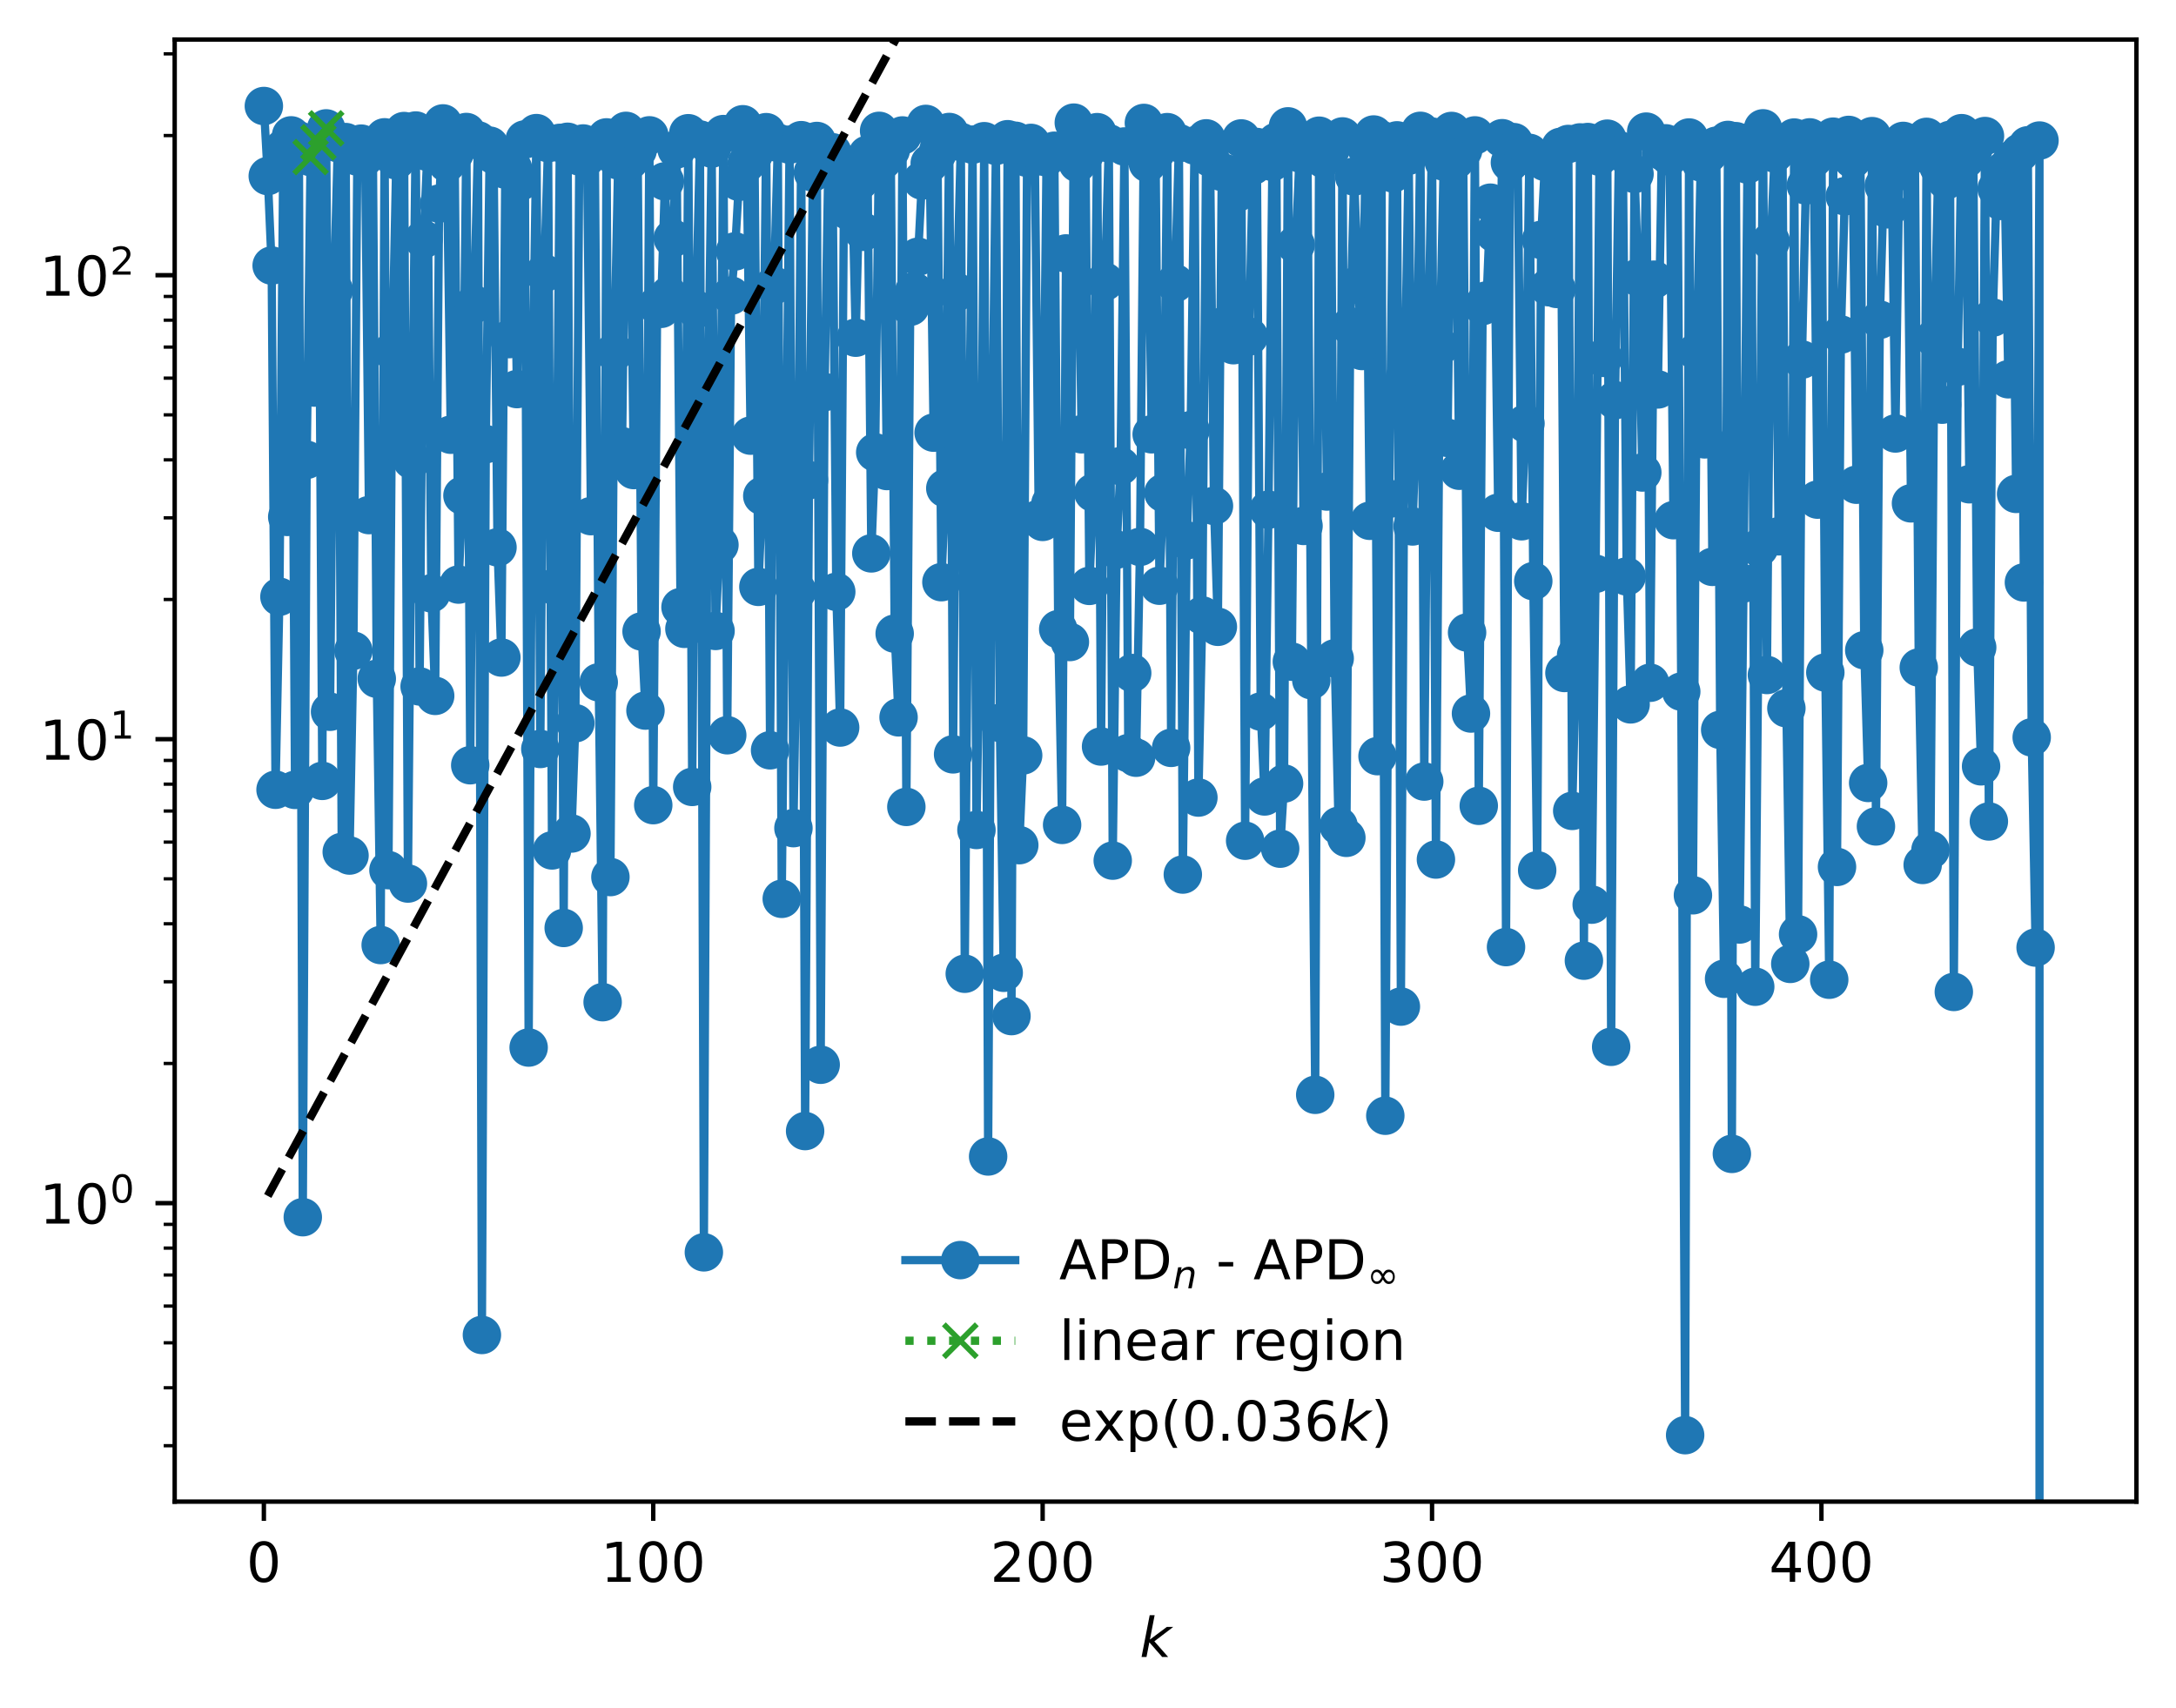 <?xml version="1.0" encoding="utf-8" standalone="no"?>
<!DOCTYPE svg PUBLIC "-//W3C//DTD SVG 1.1//EN"
  "http://www.w3.org/Graphics/SVG/1.1/DTD/svg11.dtd">
<!-- Created with matplotlib (https://matplotlib.org/) -->
<svg height="310.868pt" version="1.1" viewBox="0 0 396.12 310.868" width="396.12pt" xmlns="http://www.w3.org/2000/svg" xmlns:xlink="http://www.w3.org/1999/xlink">
 <defs>
  <style type="text/css">
*{stroke-linecap:butt;stroke-linejoin:round;}
  </style>
 </defs>
 <g id="figure_1">
  <g id="patch_1">
   <path d="M 0 310.868 
L 396.12 310.868 
L 396.12 0 
L 0 0 
z
" style="fill:#ffffff;"/>
  </g>
  <g id="axes_1">
   <g id="patch_2">
    <path d="M 31.8 273.312 
L 388.92 273.312 
L 388.92 7.2 
L 31.8 7.2 
z
" style="fill:#ffffff;"/>
   </g>
   <g id="matplotlib.axis_1">
    <g id="xtick_1">
     <g id="line2d_1">
      <defs>
       <path d="M 0 0 
L 0 3.5 
" id="m28c90c3835" style="stroke:#000000;stroke-width:0.8;"/>
      </defs>
      <g>
       <use style="stroke:#000000;stroke-width:0.8;" x="48.033" xlink:href="#m28c90c3835" y="273.312"/>
      </g>
     </g>
     <g id="text_1">
      <!-- 0 -->
      <defs>
       <path d="M 31.781 66.406 
Q 24.172 66.406 20.328 58.906 
Q 16.5 51.422 16.5 36.375 
Q 16.5 21.391 20.328 13.891 
Q 24.172 6.391 31.781 6.391 
Q 39.453 6.391 43.281 13.891 
Q 47.125 21.391 47.125 36.375 
Q 47.125 51.422 43.281 58.906 
Q 39.453 66.406 31.781 66.406 
z
M 31.781 74.219 
Q 44.047 74.219 50.516 64.516 
Q 56.984 54.828 56.984 36.375 
Q 56.984 17.969 50.516 8.266 
Q 44.047 -1.422 31.781 -1.422 
Q 19.531 -1.422 13.062 8.266 
Q 6.594 17.969 6.594 36.375 
Q 6.594 54.828 13.062 64.516 
Q 19.531 74.219 31.781 74.219 
z
" id="DejaVuSans-48"/>
      </defs>
      <g transform="translate(44.851 287.91)scale(0.1 -0.1)">
       <use xlink:href="#DejaVuSans-48"/>
      </g>
     </g>
    </g>
    <g id="xtick_2">
     <g id="line2d_2">
      <g>
       <use style="stroke:#000000;stroke-width:0.8;" x="118.918" xlink:href="#m28c90c3835" y="273.312"/>
      </g>
     </g>
     <g id="text_2">
      <!-- 100 -->
      <defs>
       <path d="M 12.406 8.297 
L 28.516 8.297 
L 28.516 63.922 
L 10.984 60.406 
L 10.984 69.391 
L 28.422 72.906 
L 38.281 72.906 
L 38.281 8.297 
L 54.391 8.297 
L 54.391 0 
L 12.406 0 
z
" id="DejaVuSans-49"/>
      </defs>
      <g transform="translate(109.374 287.91)scale(0.1 -0.1)">
       <use xlink:href="#DejaVuSans-49"/>
       <use x="63.623" xlink:href="#DejaVuSans-48"/>
       <use x="127.246" xlink:href="#DejaVuSans-48"/>
      </g>
     </g>
    </g>
    <g id="xtick_3">
     <g id="line2d_3">
      <g>
       <use style="stroke:#000000;stroke-width:0.8;" x="189.803" xlink:href="#m28c90c3835" y="273.312"/>
      </g>
     </g>
     <g id="text_3">
      <!-- 200 -->
      <defs>
       <path d="M 19.188 8.297 
L 53.609 8.297 
L 53.609 0 
L 7.328 0 
L 7.328 8.297 
Q 12.938 14.109 22.625 23.891 
Q 32.328 33.688 34.812 36.531 
Q 39.547 41.844 41.422 45.531 
Q 43.312 49.219 43.312 52.781 
Q 43.312 58.594 39.234 62.25 
Q 35.156 65.922 28.609 65.922 
Q 23.969 65.922 18.812 64.312 
Q 13.672 62.703 7.812 59.422 
L 7.812 69.391 
Q 13.766 71.781 18.938 73 
Q 24.125 74.219 28.422 74.219 
Q 39.75 74.219 46.484 68.547 
Q 53.219 62.891 53.219 53.422 
Q 53.219 48.922 51.531 44.891 
Q 49.859 40.875 45.406 35.406 
Q 44.188 33.984 37.641 27.219 
Q 31.109 20.453 19.188 8.297 
z
" id="DejaVuSans-50"/>
      </defs>
      <g transform="translate(180.26 287.91)scale(0.1 -0.1)">
       <use xlink:href="#DejaVuSans-50"/>
       <use x="63.623" xlink:href="#DejaVuSans-48"/>
       <use x="127.246" xlink:href="#DejaVuSans-48"/>
      </g>
     </g>
    </g>
    <g id="xtick_4">
     <g id="line2d_4">
      <g>
       <use style="stroke:#000000;stroke-width:0.8;" x="260.689" xlink:href="#m28c90c3835" y="273.312"/>
      </g>
     </g>
     <g id="text_4">
      <!-- 300 -->
      <defs>
       <path d="M 40.578 39.312 
Q 47.656 37.797 51.625 33 
Q 55.609 28.219 55.609 21.188 
Q 55.609 10.406 48.188 4.484 
Q 40.766 -1.422 27.094 -1.422 
Q 22.516 -1.422 17.656 -0.516 
Q 12.797 0.391 7.625 2.203 
L 7.625 11.719 
Q 11.719 9.328 16.594 8.109 
Q 21.484 6.891 26.812 6.891 
Q 36.078 6.891 40.938 10.547 
Q 45.797 14.203 45.797 21.188 
Q 45.797 27.641 41.281 31.266 
Q 36.766 34.906 28.719 34.906 
L 20.219 34.906 
L 20.219 43.016 
L 29.109 43.016 
Q 36.375 43.016 40.234 45.922 
Q 44.094 48.828 44.094 54.297 
Q 44.094 59.906 40.109 62.906 
Q 36.141 65.922 28.719 65.922 
Q 24.656 65.922 20.016 65.031 
Q 15.375 64.156 9.812 62.312 
L 9.812 71.094 
Q 15.438 72.656 20.344 73.438 
Q 25.25 74.219 29.594 74.219 
Q 40.828 74.219 47.359 69.109 
Q 53.906 64.016 53.906 55.328 
Q 53.906 49.266 50.438 45.094 
Q 46.969 40.922 40.578 39.312 
z
" id="DejaVuSans-51"/>
      </defs>
      <g transform="translate(251.145 287.91)scale(0.1 -0.1)">
       <use xlink:href="#DejaVuSans-51"/>
       <use x="63.623" xlink:href="#DejaVuSans-48"/>
       <use x="127.246" xlink:href="#DejaVuSans-48"/>
      </g>
     </g>
    </g>
    <g id="xtick_5">
     <g id="line2d_5">
      <g>
       <use style="stroke:#000000;stroke-width:0.8;" x="331.574" xlink:href="#m28c90c3835" y="273.312"/>
      </g>
     </g>
     <g id="text_5">
      <!-- 400 -->
      <defs>
       <path d="M 37.797 64.312 
L 12.891 25.391 
L 37.797 25.391 
z
M 35.203 72.906 
L 47.609 72.906 
L 47.609 25.391 
L 58.016 25.391 
L 58.016 17.188 
L 47.609 17.188 
L 47.609 0 
L 37.797 0 
L 37.797 17.188 
L 4.891 17.188 
L 4.891 26.703 
z
" id="DejaVuSans-52"/>
      </defs>
      <g transform="translate(322.03 287.91)scale(0.1 -0.1)">
       <use xlink:href="#DejaVuSans-52"/>
       <use x="63.623" xlink:href="#DejaVuSans-48"/>
       <use x="127.246" xlink:href="#DejaVuSans-48"/>
      </g>
     </g>
    </g>
    <g id="text_6">
     <!-- $ k $ -->
     <defs>
      <path d="M 18.312 75.984 
L 27.297 75.984 
L 18.703 31.688 
L 49.516 54.688 
L 61.188 54.688 
L 26.812 28.516 
L 51.906 0 
L 41.016 0 
L 17.672 26.703 
L 12.5 0 
L 3.516 0 
z
" id="DejaVuSans-Oblique-107"/>
     </defs>
     <g transform="translate(207.46 301.589)scale(0.1 -0.1)">
      <use transform="translate(0 0.016)" xlink:href="#DejaVuSans-Oblique-107"/>
     </g>
    </g>
   </g>
   <g id="matplotlib.axis_2">
    <g id="ytick_1">
     <g id="line2d_6">
      <defs>
       <path d="M 0 0 
L -3.5 0 
" id="m85fafbb709" style="stroke:#000000;stroke-width:0.8;"/>
      </defs>
      <g>
       <use style="stroke:#000000;stroke-width:0.8;" x="31.8" xlink:href="#m85fafbb709" y="218.983"/>
      </g>
     </g>
     <g id="text_7">
      <!-- $\mathdefault{10^{0}}$ -->
      <g transform="translate(7.2 222.782)scale(0.1 -0.1)">
       <use transform="translate(0 0.766)" xlink:href="#DejaVuSans-49"/>
       <use transform="translate(63.623 0.766)" xlink:href="#DejaVuSans-48"/>
       <use transform="translate(128.203 39.047)scale(0.7)" xlink:href="#DejaVuSans-48"/>
      </g>
     </g>
    </g>
    <g id="ytick_2">
     <g id="line2d_7">
      <g>
       <use style="stroke:#000000;stroke-width:0.8;" x="31.8" xlink:href="#m85fafbb709" y="134.538"/>
      </g>
     </g>
     <g id="text_8">
      <!-- $\mathdefault{10^{1}}$ -->
      <g transform="translate(7.2 138.337)scale(0.1 -0.1)">
       <use transform="translate(0 0.684)" xlink:href="#DejaVuSans-49"/>
       <use transform="translate(63.623 0.684)" xlink:href="#DejaVuSans-48"/>
       <use transform="translate(128.203 38.966)scale(0.7)" xlink:href="#DejaVuSans-49"/>
      </g>
     </g>
    </g>
    <g id="ytick_3">
     <g id="line2d_8">
      <g>
       <use style="stroke:#000000;stroke-width:0.8;" x="31.8" xlink:href="#m85fafbb709" y="50.093"/>
      </g>
     </g>
     <g id="text_9">
      <!-- $\mathdefault{10^{2}}$ -->
      <g transform="translate(7.2 53.892)scale(0.1 -0.1)">
       <use transform="translate(0 0.766)" xlink:href="#DejaVuSans-49"/>
       <use transform="translate(63.623 0.766)" xlink:href="#DejaVuSans-48"/>
       <use transform="translate(128.203 39.047)scale(0.7)" xlink:href="#DejaVuSans-50"/>
      </g>
     </g>
    </g>
    <g id="ytick_4">
     <g id="line2d_9">
      <defs>
       <path d="M 0 0 
L -2 0 
" id="m8249e3a088" style="stroke:#000000;stroke-width:0.6;"/>
      </defs>
      <g>
       <use style="stroke:#000000;stroke-width:0.6;" x="31.8" xlink:href="#m8249e3a088" y="263.137"/>
      </g>
     </g>
    </g>
    <g id="ytick_5">
     <g id="line2d_10">
      <g>
       <use style="stroke:#000000;stroke-width:0.6;" x="31.8" xlink:href="#m8249e3a088" y="252.587"/>
      </g>
     </g>
    </g>
    <g id="ytick_6">
     <g id="line2d_11">
      <g>
       <use style="stroke:#000000;stroke-width:0.6;" x="31.8" xlink:href="#m8249e3a088" y="244.403"/>
      </g>
     </g>
    </g>
    <g id="ytick_7">
     <g id="line2d_12">
      <g>
       <use style="stroke:#000000;stroke-width:0.6;" x="31.8" xlink:href="#m8249e3a088" y="237.717"/>
      </g>
     </g>
    </g>
    <g id="ytick_8">
     <g id="line2d_13">
      <g>
       <use style="stroke:#000000;stroke-width:0.6;" x="31.8" xlink:href="#m8249e3a088" y="232.063"/>
      </g>
     </g>
    </g>
    <g id="ytick_9">
     <g id="line2d_14">
      <g>
       <use style="stroke:#000000;stroke-width:0.6;" x="31.8" xlink:href="#m8249e3a088" y="227.166"/>
      </g>
     </g>
    </g>
    <g id="ytick_10">
     <g id="line2d_15">
      <g>
       <use style="stroke:#000000;stroke-width:0.6;" x="31.8" xlink:href="#m8249e3a088" y="222.847"/>
      </g>
     </g>
    </g>
    <g id="ytick_11">
     <g id="line2d_16">
      <g>
       <use style="stroke:#000000;stroke-width:0.6;" x="31.8" xlink:href="#m8249e3a088" y="193.562"/>
      </g>
     </g>
    </g>
    <g id="ytick_12">
     <g id="line2d_17">
      <g>
       <use style="stroke:#000000;stroke-width:0.6;" x="31.8" xlink:href="#m8249e3a088" y="178.692"/>
      </g>
     </g>
    </g>
    <g id="ytick_13">
     <g id="line2d_18">
      <g>
       <use style="stroke:#000000;stroke-width:0.6;" x="31.8" xlink:href="#m8249e3a088" y="168.142"/>
      </g>
     </g>
    </g>
    <g id="ytick_14">
     <g id="line2d_19">
      <g>
       <use style="stroke:#000000;stroke-width:0.6;" x="31.8" xlink:href="#m8249e3a088" y="159.958"/>
      </g>
     </g>
    </g>
    <g id="ytick_15">
     <g id="line2d_20">
      <g>
       <use style="stroke:#000000;stroke-width:0.6;" x="31.8" xlink:href="#m8249e3a088" y="153.272"/>
      </g>
     </g>
    </g>
    <g id="ytick_16">
     <g id="line2d_21">
      <g>
       <use style="stroke:#000000;stroke-width:0.6;" x="31.8" xlink:href="#m8249e3a088" y="147.619"/>
      </g>
     </g>
    </g>
    <g id="ytick_17">
     <g id="line2d_22">
      <g>
       <use style="stroke:#000000;stroke-width:0.6;" x="31.8" xlink:href="#m8249e3a088" y="142.721"/>
      </g>
     </g>
    </g>
    <g id="ytick_18">
     <g id="line2d_23">
      <g>
       <use style="stroke:#000000;stroke-width:0.6;" x="31.8" xlink:href="#m8249e3a088" y="138.402"/>
      </g>
     </g>
    </g>
    <g id="ytick_19">
     <g id="line2d_24">
      <g>
       <use style="stroke:#000000;stroke-width:0.6;" x="31.8" xlink:href="#m8249e3a088" y="109.117"/>
      </g>
     </g>
    </g>
    <g id="ytick_20">
     <g id="line2d_25">
      <g>
       <use style="stroke:#000000;stroke-width:0.6;" x="31.8" xlink:href="#m8249e3a088" y="94.247"/>
      </g>
     </g>
    </g>
    <g id="ytick_21">
     <g id="line2d_26">
      <g>
       <use style="stroke:#000000;stroke-width:0.6;" x="31.8" xlink:href="#m8249e3a088" y="83.697"/>
      </g>
     </g>
    </g>
    <g id="ytick_22">
     <g id="line2d_27">
      <g>
       <use style="stroke:#000000;stroke-width:0.6;" x="31.8" xlink:href="#m8249e3a088" y="75.514"/>
      </g>
     </g>
    </g>
    <g id="ytick_23">
     <g id="line2d_28">
      <g>
       <use style="stroke:#000000;stroke-width:0.6;" x="31.8" xlink:href="#m8249e3a088" y="68.827"/>
      </g>
     </g>
    </g>
    <g id="ytick_24">
     <g id="line2d_29">
      <g>
       <use style="stroke:#000000;stroke-width:0.6;" x="31.8" xlink:href="#m8249e3a088" y="63.174"/>
      </g>
     </g>
    </g>
    <g id="ytick_25">
     <g id="line2d_30">
      <g>
       <use style="stroke:#000000;stroke-width:0.6;" x="31.8" xlink:href="#m8249e3a088" y="58.277"/>
      </g>
     </g>
    </g>
    <g id="ytick_26">
     <g id="line2d_31">
      <g>
       <use style="stroke:#000000;stroke-width:0.6;" x="31.8" xlink:href="#m8249e3a088" y="53.957"/>
      </g>
     </g>
    </g>
    <g id="ytick_27">
     <g id="line2d_32">
      <g>
       <use style="stroke:#000000;stroke-width:0.6;" x="31.8" xlink:href="#m8249e3a088" y="24.673"/>
      </g>
     </g>
    </g>
    <g id="ytick_28">
     <g id="line2d_33">
      <g>
       <use style="stroke:#000000;stroke-width:0.6;" x="31.8" xlink:href="#m8249e3a088" y="9.803"/>
      </g>
     </g>
    </g>
   </g>
   <g id="line2d_34">
    <path clip-path="url(#peddd831527)" d="M 48.033 19.296 
L 48.742 32.044 
L 49.45 48.335 
L 50.159 143.742 
L 50.868 108.613 
L 51.577 27.039 
L 52.286 94.084 
L 52.995 24.639 
L 53.704 143.767 
L 54.412 25.566 
L 55.121 221.544 
L 55.83 83.698 
L 56.539 28.591 
L 57.248 70.539 
L 57.957 25.899 
L 58.666 142.129 
L 59.374 23.369 
L 60.083 129.545 
L 60.792 52.794 
L 61.501 26.055 
L 62.21 155.068 
L 62.919 25.858 
L 63.627 155.717 
L 64.336 118.438 
L 65.045 28.492 
L 65.754 26.144 
L 66.463 28.553 
L 67.172 93.753 
L 67.881 26.935 
L 68.589 123.541 
L 69.298 172.008 
L 70.007 24.995 
L 70.716 158.378 
L 71.425 63.928 
L 72.134 29.195 
L 72.843 80.849 
L 73.551 23.854 
L 74.26 160.812 
L 74.969 83.726 
L 75.678 23.755 
L 76.387 124.936 
L 77.096 43.568 
L 77.805 27.642 
L 78.513 107.991 
L 79.222 126.656 
L 79.931 37.063 
L 80.64 22.463 
L 81.349 29.677 
L 82.058 79.124 
L 82.767 27.836 
L 83.475 106.398 
L 84.184 90.197 
L 84.893 24.028 
L 85.602 139.282 
L 86.311 55.384 
L 87.02 25.55 
L 87.728 242.979 
L 88.437 80.845 
L 89.146 26.512 
L 89.855 28.184 
L 90.564 99.625 
L 91.273 119.675 
L 91.982 30.874 
L 92.69 61.723 
L 93.399 30.668 
L 94.108 70.818 
L 94.817 33.011 
L 95.526 25.382 
L 96.235 190.663 
L 96.944 71.141 
L 97.652 24.229 
L 98.361 136.32 
L 99.07 49.73 
L 99.779 26.053 
L 100.488 154.786 
L 101.197 106.795 
L 101.906 26.006 
L 102.614 168.896 
L 103.323 25.807 
L 104.032 151.709 
L 104.741 131.638 
L 105.45 28.465 
L 106.159 26.115 
L 106.868 28.549 
L 107.576 93.943 
L 108.285 26.929 
L 108.994 124.191 
L 109.703 182.409 
L 110.412 25.009 
L 111.121 159.634 
L 111.829 64.093 
L 112.538 29.195 
L 113.247 81.215 
L 113.956 23.82 
L 114.665 29.18 
L 115.374 85.555 
L 116.083 27.336 
L 116.791 114.929 
L 117.5 129.332 
L 118.209 24.635 
L 118.918 146.545 
L 119.627 55.593 
L 120.336 56.216 
L 121.045 33.008 
L 121.753 53.755 
L 122.462 43.381 
L 123.171 27.192 
L 123.88 110.508 
L 124.589 114.456 
L 125.298 24.25 
L 126.007 143.226 
L 126.715 56.326 
L 127.424 25.399 
L 128.133 227.938 
L 128.842 76.227 
L 129.551 27.048 
L 130.26 114.837 
L 130.968 99.178 
L 131.677 24.404 
L 132.386 133.822 
L 133.095 53.803 
L 133.804 45.759 
L 134.513 33.093 
L 135.222 22.617 
L 135.93 29.687 
L 136.639 79.292 
L 137.348 27.801 
L 138.057 106.816 
L 138.766 90.27 
L 139.475 24.056 
L 140.184 136.559 
L 140.892 51.96 
L 141.601 25.985 
L 142.31 163.596 
L 143.728 26.332 
L 144.437 150.731 
L 145.146 107.565 
L 145.854 25.512 
L 146.563 205.865 
L 147.272 87.398 
L 147.981 31.399 
L 148.69 25.659 
L 149.399 193.796 
L 150.108 71.366 
L 150.816 27.685 
L 151.525 27.714 
L 152.234 107.717 
L 152.943 132.419 
L 153.652 32.605 
L 154.361 38.347 
L 155.069 30.67 
L 155.778 61.463 
L 156.487 32.928 
L 157.196 42.19 
L 157.905 28.167 
L 158.614 100.722 
L 159.323 82.339 
L 160.031 23.818 
L 160.74 29.173 
L 161.449 85.729 
L 162.158 27.317 
L 162.867 115.326 
L 163.576 130.564 
L 164.285 24.654 
L 164.993 146.864 
L 165.702 55.838 
L 166.411 53.021 
L 167.12 46.729 
L 167.829 32.858 
L 168.538 22.556 
L 169.247 29.726 
L 169.955 78.749 
L 170.664 27.855 
L 171.373 105.961 
L 172.082 88.88 
L 172.791 24.026 
L 173.5 137.301 
L 174.209 53.164 
L 174.917 25.833 
L 175.626 177.232 
L 176.335 89.982 
L 177.044 26.327 
L 177.753 151.064 
L 178.462 108.115 
L 179.17 25.7 
L 179.879 210.489 
L 180.588 83.268 
L 181.297 26.551 
L 182.006 131.577 
L 182.715 177.057 
L 183.424 25.34 
L 184.132 184.939 
L 184.841 25.621 
L 185.55 153.829 
L 186.259 137.486 
L 186.968 28.724 
L 187.677 26.011 
L 188.386 28.543 
L 189.094 94.423 
L 189.803 94.992 
L 190.512 28.644 
L 191.221 91.653 
L 191.93 27.436 
L 192.639 114.517 
L 193.348 150.141 
L 194.056 46.127 
L 194.765 116.852 
L 195.474 22.322 
L 196.183 29.691 
L 196.892 79.043 
L 197.601 27.802 
L 198.31 106.637 
L 199.018 89.68 
L 199.727 24.055 
L 200.436 135.876 
L 201.145 51.267 
L 201.854 26.086 
L 202.563 156.645 
L 203.271 100.042 
L 203.98 84.836 
L 204.689 26.662 
L 205.398 137.077 
L 206.107 122.501 
L 206.816 137.912 
L 207.525 99.537 
L 208.233 22.377 
L 208.942 29.691 
L 209.651 79.046 
L 210.36 27.806 
L 211.069 106.608 
L 211.778 89.718 
L 212.487 24.052 
L 213.195 136.118 
L 213.904 51.543 
L 214.613 26.047 
L 215.322 159.175 
L 216.031 98.347 
L 216.74 78.295 
L 217.449 26.479 
L 218.157 145.164 
L 218.866 112.026 
L 219.575 25.183 
L 220.284 28.7 
L 220.993 92.079 
L 221.702 114.085 
L 222.41 31.29 
L 223.119 59.152 
L 223.828 31.709 
L 224.537 62.831 
L 225.246 35.079 
L 225.955 25.197 
L 226.664 153.021 
L 227.372 61.247 
L 228.081 30.178 
L 228.79 26.756 
L 229.499 129.514 
L 230.208 144.962 
L 230.917 92.772 
L 231.626 29.471 
L 232.334 25.822 
L 233.043 154.467 
L 233.752 142.612 
L 234.461 22.998 
L 235.17 120.435 
L 235.879 44.537 
L 236.588 27.905 
L 237.296 95.724 
L 238.005 27.018 
L 238.714 123.807 
L 239.423 199.267 
L 240.132 24.7 
L 240.841 28.889 
L 241.55 89.462 
L 242.258 27.119 
L 242.967 119.836 
L 243.676 150.31 
L 244.385 24.831 
L 245.094 152.493 
L 245.803 59.388 
L 246.511 32.13 
L 247.22 51.834 
L 247.929 63.885 
L 248.638 26.744 
L 249.347 94.789 
L 250.056 24.481 
L 250.765 137.627 
L 251.473 25.464 
L 252.182 203.075 
L 252.891 90.785 
L 253.6 31.567 
L 254.309 25.546 
L 255.018 183.212 
L 255.727 68.691 
L 256.435 28.34 
L 257.144 95.819 
L 257.853 75.307 
L 258.562 23.814 
L 259.271 142.253 
L 259.98 62.94 
L 260.689 24.864 
L 261.397 156.443 
L 262.106 63.077 
L 262.815 29.405 
L 263.524 79.696 
L 264.233 23.837 
L 264.942 29.174 
L 265.651 85.68 
L 266.359 27.325 
L 267.068 115.125 
L 267.777 129.868 
L 268.486 24.645 
L 269.195 146.665 
L 269.904 55.701 
L 270.612 54.686 
L 271.321 36.891 
L 272.03 42.415 
L 272.739 93.326 
L 273.448 25.155 
L 274.157 172.379 
L 274.866 29.589 
L 275.574 25.871 
L 276.283 28.55 
L 276.992 94.875 
L 277.701 77.08 
L 278.41 27.824 
L 279.119 105.778 
L 279.828 158.398 
L 280.536 43.665 
L 281.245 29.464 
L 281.954 52.28 
L 282.663 29.366 
L 283.372 52.588 
L 284.081 26.732 
L 284.79 122.488 
L 285.498 26.204 
L 286.207 147.591 
L 286.916 119.21 
L 287.625 25.922 
L 288.334 174.852 
L 289.043 25.853 
L 289.752 164.655 
L 290.46 104.434 
L 291.169 28.518 
L 291.878 65.144 
L 292.587 25.239 
L 293.296 190.53 
L 294.005 72.842 
L 294.713 27.323 
L 295.422 27.86 
L 296.131 104.919 
L 296.84 128.203 
L 297.549 31.664 
L 298.258 50.497 
L 298.967 85.999 
L 299.675 23.957 
L 300.384 124.269 
L 301.093 50.902 
L 301.802 70.884 
L 302.511 27.489 
L 303.22 26.088 
L 303.929 28.501 
L 304.637 94.68 
L 305.346 26.913 
L 306.055 125.881 
L 306.764 261.216 
L 307.473 25.026 
L 308.182 162.95 
L 308.891 64.002 
L 309.599 29.547 
L 310.308 79.968 
L 311.017 27.983 
L 311.726 103.175 
L 312.435 26.521 
L 313.144 132.845 
L 313.852 178.148 
L 314.561 25.469 
L 315.27 210.02 
L 315.979 25.694 
L 316.688 168.266 
L 317.397 106.193 
L 318.106 29.951 
L 318.814 25.764 
L 319.523 179.594 
L 320.941 23.361 
L 321.65 122.855 
L 322.359 43.933 
L 323.068 27.935 
L 323.776 97.615 
L 324.485 26.79 
L 325.194 128.913 
L 325.903 175.437 
L 326.612 25.036 
L 327.321 170.055 
L 328.03 65.449 
L 328.738 33.751 
L 329.447 25.006 
L 330.156 28.811 
L 330.865 90.937 
L 331.574 27.072 
L 332.283 122.404 
L 332.992 178.319 
L 333.7 24.877 
L 334.409 157.79 
L 335.118 60.894 
L 335.827 35.721 
L 336.536 24.557 
L 337.245 28.986 
L 337.953 88.224 
L 338.662 27.181 
L 339.371 118.351 
L 340.08 142.505 
L 340.789 24.778 
L 341.498 150.417 
L 342.207 58.198 
L 342.915 33.819 
L 343.624 38.096 
L 344.333 29.85 
L 345.042 78.896 
L 345.751 31.179 
L 346.46 25.647 
L 347.169 28.718 
L 347.877 91.615 
L 348.586 27.026 
L 349.295 121.496 
L 350.004 157.428 
L 350.713 24.911 
L 351.422 154.717 
L 352.131 61.568 
L 352.839 30.24 
L 353.548 73.657 
L 354.257 32.857 
L 354.966 25.463 
L 355.675 180.543 
L 356.384 66.758 
L 357.093 24.239 
L 357.801 28.975 
L 358.51 88.141 
L 359.219 27.185 
L 359.928 117.841 
L 360.637 139.48 
L 361.346 24.76 
L 362.054 149.515 
L 362.763 57.802 
L 363.472 34.341 
L 364.181 36.573 
L 364.89 30.96 
L 365.599 69.031 
L 366.308 29.025 
L 367.016 89.894 
L 367.725 27.778 
L 368.434 106.009 
L 369.143 26.449 
L 369.852 134.213 
L 370.561 172.465 
L 371.27 25.58 
L 371.272 311.868 
L 371.272 311.868 
" style="fill:none;stroke:#1f77b4;stroke-linecap:square;stroke-width:1.5;"/>
    <defs>
     <path d="M 0 3 
C 0.796 3 1.559 2.684 2.121 2.121 
C 2.684 1.559 3 0.796 3 0 
C 3 -0.796 2.684 -1.559 2.121 -2.121 
C 1.559 -2.684 0.796 -3 0 -3 
C -0.796 -3 -1.559 -2.684 -2.121 -2.121 
C -2.684 -1.559 -3 -0.796 -3 0 
C -3 0.796 -2.684 1.559 -2.121 2.121 
C -1.559 2.684 -0.796 3 0 3 
z
" id="mc08fdd2407" style="stroke:#1f77b4;"/>
    </defs>
    <g clip-path="url(#peddd831527)">
     <use style="fill:#1f77b4;stroke:#1f77b4;" x="48.033" xlink:href="#mc08fdd2407" y="19.296"/>
     <use style="fill:#1f77b4;stroke:#1f77b4;" x="48.742" xlink:href="#mc08fdd2407" y="32.044"/>
     <use style="fill:#1f77b4;stroke:#1f77b4;" x="49.45" xlink:href="#mc08fdd2407" y="48.335"/>
     <use style="fill:#1f77b4;stroke:#1f77b4;" x="50.159" xlink:href="#mc08fdd2407" y="143.742"/>
     <use style="fill:#1f77b4;stroke:#1f77b4;" x="50.868" xlink:href="#mc08fdd2407" y="108.613"/>
     <use style="fill:#1f77b4;stroke:#1f77b4;" x="51.577" xlink:href="#mc08fdd2407" y="27.039"/>
     <use style="fill:#1f77b4;stroke:#1f77b4;" x="52.286" xlink:href="#mc08fdd2407" y="94.084"/>
     <use style="fill:#1f77b4;stroke:#1f77b4;" x="52.995" xlink:href="#mc08fdd2407" y="24.639"/>
     <use style="fill:#1f77b4;stroke:#1f77b4;" x="53.704" xlink:href="#mc08fdd2407" y="143.767"/>
     <use style="fill:#1f77b4;stroke:#1f77b4;" x="54.412" xlink:href="#mc08fdd2407" y="25.566"/>
     <use style="fill:#1f77b4;stroke:#1f77b4;" x="55.121" xlink:href="#mc08fdd2407" y="221.544"/>
     <use style="fill:#1f77b4;stroke:#1f77b4;" x="55.83" xlink:href="#mc08fdd2407" y="83.698"/>
     <use style="fill:#1f77b4;stroke:#1f77b4;" x="56.539" xlink:href="#mc08fdd2407" y="28.591"/>
     <use style="fill:#1f77b4;stroke:#1f77b4;" x="57.248" xlink:href="#mc08fdd2407" y="70.539"/>
     <use style="fill:#1f77b4;stroke:#1f77b4;" x="57.957" xlink:href="#mc08fdd2407" y="25.899"/>
     <use style="fill:#1f77b4;stroke:#1f77b4;" x="58.666" xlink:href="#mc08fdd2407" y="142.129"/>
     <use style="fill:#1f77b4;stroke:#1f77b4;" x="59.374" xlink:href="#mc08fdd2407" y="23.369"/>
     <use style="fill:#1f77b4;stroke:#1f77b4;" x="60.083" xlink:href="#mc08fdd2407" y="129.545"/>
     <use style="fill:#1f77b4;stroke:#1f77b4;" x="60.792" xlink:href="#mc08fdd2407" y="52.794"/>
     <use style="fill:#1f77b4;stroke:#1f77b4;" x="61.501" xlink:href="#mc08fdd2407" y="26.055"/>
     <use style="fill:#1f77b4;stroke:#1f77b4;" x="62.21" xlink:href="#mc08fdd2407" y="155.068"/>
     <use style="fill:#1f77b4;stroke:#1f77b4;" x="62.919" xlink:href="#mc08fdd2407" y="25.858"/>
     <use style="fill:#1f77b4;stroke:#1f77b4;" x="63.627" xlink:href="#mc08fdd2407" y="155.717"/>
     <use style="fill:#1f77b4;stroke:#1f77b4;" x="64.336" xlink:href="#mc08fdd2407" y="118.438"/>
     <use style="fill:#1f77b4;stroke:#1f77b4;" x="65.045" xlink:href="#mc08fdd2407" y="28.492"/>
     <use style="fill:#1f77b4;stroke:#1f77b4;" x="65.754" xlink:href="#mc08fdd2407" y="26.144"/>
     <use style="fill:#1f77b4;stroke:#1f77b4;" x="66.463" xlink:href="#mc08fdd2407" y="28.553"/>
     <use style="fill:#1f77b4;stroke:#1f77b4;" x="67.172" xlink:href="#mc08fdd2407" y="93.753"/>
     <use style="fill:#1f77b4;stroke:#1f77b4;" x="67.881" xlink:href="#mc08fdd2407" y="26.935"/>
     <use style="fill:#1f77b4;stroke:#1f77b4;" x="68.589" xlink:href="#mc08fdd2407" y="123.541"/>
     <use style="fill:#1f77b4;stroke:#1f77b4;" x="69.298" xlink:href="#mc08fdd2407" y="172.008"/>
     <use style="fill:#1f77b4;stroke:#1f77b4;" x="70.007" xlink:href="#mc08fdd2407" y="24.995"/>
     <use style="fill:#1f77b4;stroke:#1f77b4;" x="70.716" xlink:href="#mc08fdd2407" y="158.378"/>
     <use style="fill:#1f77b4;stroke:#1f77b4;" x="71.425" xlink:href="#mc08fdd2407" y="63.928"/>
     <use style="fill:#1f77b4;stroke:#1f77b4;" x="72.134" xlink:href="#mc08fdd2407" y="29.195"/>
     <use style="fill:#1f77b4;stroke:#1f77b4;" x="72.843" xlink:href="#mc08fdd2407" y="80.849"/>
     <use style="fill:#1f77b4;stroke:#1f77b4;" x="73.551" xlink:href="#mc08fdd2407" y="23.854"/>
     <use style="fill:#1f77b4;stroke:#1f77b4;" x="74.26" xlink:href="#mc08fdd2407" y="160.812"/>
     <use style="fill:#1f77b4;stroke:#1f77b4;" x="74.969" xlink:href="#mc08fdd2407" y="83.726"/>
     <use style="fill:#1f77b4;stroke:#1f77b4;" x="75.678" xlink:href="#mc08fdd2407" y="23.755"/>
     <use style="fill:#1f77b4;stroke:#1f77b4;" x="76.387" xlink:href="#mc08fdd2407" y="124.936"/>
     <use style="fill:#1f77b4;stroke:#1f77b4;" x="77.096" xlink:href="#mc08fdd2407" y="43.568"/>
     <use style="fill:#1f77b4;stroke:#1f77b4;" x="77.805" xlink:href="#mc08fdd2407" y="27.642"/>
     <use style="fill:#1f77b4;stroke:#1f77b4;" x="78.513" xlink:href="#mc08fdd2407" y="107.991"/>
     <use style="fill:#1f77b4;stroke:#1f77b4;" x="79.222" xlink:href="#mc08fdd2407" y="126.656"/>
     <use style="fill:#1f77b4;stroke:#1f77b4;" x="79.931" xlink:href="#mc08fdd2407" y="37.063"/>
     <use style="fill:#1f77b4;stroke:#1f77b4;" x="80.64" xlink:href="#mc08fdd2407" y="22.463"/>
     <use style="fill:#1f77b4;stroke:#1f77b4;" x="81.349" xlink:href="#mc08fdd2407" y="29.677"/>
     <use style="fill:#1f77b4;stroke:#1f77b4;" x="82.058" xlink:href="#mc08fdd2407" y="79.124"/>
     <use style="fill:#1f77b4;stroke:#1f77b4;" x="82.767" xlink:href="#mc08fdd2407" y="27.836"/>
     <use style="fill:#1f77b4;stroke:#1f77b4;" x="83.475" xlink:href="#mc08fdd2407" y="106.398"/>
     <use style="fill:#1f77b4;stroke:#1f77b4;" x="84.184" xlink:href="#mc08fdd2407" y="90.197"/>
     <use style="fill:#1f77b4;stroke:#1f77b4;" x="84.893" xlink:href="#mc08fdd2407" y="24.028"/>
     <use style="fill:#1f77b4;stroke:#1f77b4;" x="85.602" xlink:href="#mc08fdd2407" y="139.282"/>
     <use style="fill:#1f77b4;stroke:#1f77b4;" x="86.311" xlink:href="#mc08fdd2407" y="55.384"/>
     <use style="fill:#1f77b4;stroke:#1f77b4;" x="87.02" xlink:href="#mc08fdd2407" y="25.55"/>
     <use style="fill:#1f77b4;stroke:#1f77b4;" x="87.728" xlink:href="#mc08fdd2407" y="242.979"/>
     <use style="fill:#1f77b4;stroke:#1f77b4;" x="88.437" xlink:href="#mc08fdd2407" y="80.845"/>
     <use style="fill:#1f77b4;stroke:#1f77b4;" x="89.146" xlink:href="#mc08fdd2407" y="26.512"/>
     <use style="fill:#1f77b4;stroke:#1f77b4;" x="89.855" xlink:href="#mc08fdd2407" y="28.184"/>
     <use style="fill:#1f77b4;stroke:#1f77b4;" x="90.564" xlink:href="#mc08fdd2407" y="99.625"/>
     <use style="fill:#1f77b4;stroke:#1f77b4;" x="91.273" xlink:href="#mc08fdd2407" y="119.675"/>
     <use style="fill:#1f77b4;stroke:#1f77b4;" x="91.982" xlink:href="#mc08fdd2407" y="30.874"/>
     <use style="fill:#1f77b4;stroke:#1f77b4;" x="92.69" xlink:href="#mc08fdd2407" y="61.723"/>
     <use style="fill:#1f77b4;stroke:#1f77b4;" x="93.399" xlink:href="#mc08fdd2407" y="30.668"/>
     <use style="fill:#1f77b4;stroke:#1f77b4;" x="94.108" xlink:href="#mc08fdd2407" y="70.818"/>
     <use style="fill:#1f77b4;stroke:#1f77b4;" x="94.817" xlink:href="#mc08fdd2407" y="33.011"/>
     <use style="fill:#1f77b4;stroke:#1f77b4;" x="95.526" xlink:href="#mc08fdd2407" y="25.382"/>
     <use style="fill:#1f77b4;stroke:#1f77b4;" x="96.235" xlink:href="#mc08fdd2407" y="190.663"/>
     <use style="fill:#1f77b4;stroke:#1f77b4;" x="96.944" xlink:href="#mc08fdd2407" y="71.141"/>
     <use style="fill:#1f77b4;stroke:#1f77b4;" x="97.652" xlink:href="#mc08fdd2407" y="24.229"/>
     <use style="fill:#1f77b4;stroke:#1f77b4;" x="98.361" xlink:href="#mc08fdd2407" y="136.32"/>
     <use style="fill:#1f77b4;stroke:#1f77b4;" x="99.07" xlink:href="#mc08fdd2407" y="49.73"/>
     <use style="fill:#1f77b4;stroke:#1f77b4;" x="99.779" xlink:href="#mc08fdd2407" y="26.053"/>
     <use style="fill:#1f77b4;stroke:#1f77b4;" x="100.488" xlink:href="#mc08fdd2407" y="154.786"/>
     <use style="fill:#1f77b4;stroke:#1f77b4;" x="101.197" xlink:href="#mc08fdd2407" y="106.795"/>
     <use style="fill:#1f77b4;stroke:#1f77b4;" x="101.906" xlink:href="#mc08fdd2407" y="26.006"/>
     <use style="fill:#1f77b4;stroke:#1f77b4;" x="102.614" xlink:href="#mc08fdd2407" y="168.896"/>
     <use style="fill:#1f77b4;stroke:#1f77b4;" x="103.323" xlink:href="#mc08fdd2407" y="25.807"/>
     <use style="fill:#1f77b4;stroke:#1f77b4;" x="104.032" xlink:href="#mc08fdd2407" y="151.709"/>
     <use style="fill:#1f77b4;stroke:#1f77b4;" x="104.741" xlink:href="#mc08fdd2407" y="131.638"/>
     <use style="fill:#1f77b4;stroke:#1f77b4;" x="105.45" xlink:href="#mc08fdd2407" y="28.465"/>
     <use style="fill:#1f77b4;stroke:#1f77b4;" x="106.159" xlink:href="#mc08fdd2407" y="26.115"/>
     <use style="fill:#1f77b4;stroke:#1f77b4;" x="106.868" xlink:href="#mc08fdd2407" y="28.549"/>
     <use style="fill:#1f77b4;stroke:#1f77b4;" x="107.576" xlink:href="#mc08fdd2407" y="93.943"/>
     <use style="fill:#1f77b4;stroke:#1f77b4;" x="108.285" xlink:href="#mc08fdd2407" y="26.929"/>
     <use style="fill:#1f77b4;stroke:#1f77b4;" x="108.994" xlink:href="#mc08fdd2407" y="124.191"/>
     <use style="fill:#1f77b4;stroke:#1f77b4;" x="109.703" xlink:href="#mc08fdd2407" y="182.409"/>
     <use style="fill:#1f77b4;stroke:#1f77b4;" x="110.412" xlink:href="#mc08fdd2407" y="25.009"/>
     <use style="fill:#1f77b4;stroke:#1f77b4;" x="111.121" xlink:href="#mc08fdd2407" y="159.634"/>
     <use style="fill:#1f77b4;stroke:#1f77b4;" x="111.829" xlink:href="#mc08fdd2407" y="64.093"/>
     <use style="fill:#1f77b4;stroke:#1f77b4;" x="112.538" xlink:href="#mc08fdd2407" y="29.195"/>
     <use style="fill:#1f77b4;stroke:#1f77b4;" x="113.247" xlink:href="#mc08fdd2407" y="81.215"/>
     <use style="fill:#1f77b4;stroke:#1f77b4;" x="113.956" xlink:href="#mc08fdd2407" y="23.82"/>
     <use style="fill:#1f77b4;stroke:#1f77b4;" x="114.665" xlink:href="#mc08fdd2407" y="29.18"/>
     <use style="fill:#1f77b4;stroke:#1f77b4;" x="115.374" xlink:href="#mc08fdd2407" y="85.555"/>
     <use style="fill:#1f77b4;stroke:#1f77b4;" x="116.083" xlink:href="#mc08fdd2407" y="27.336"/>
     <use style="fill:#1f77b4;stroke:#1f77b4;" x="116.791" xlink:href="#mc08fdd2407" y="114.929"/>
     <use style="fill:#1f77b4;stroke:#1f77b4;" x="117.5" xlink:href="#mc08fdd2407" y="129.332"/>
     <use style="fill:#1f77b4;stroke:#1f77b4;" x="118.209" xlink:href="#mc08fdd2407" y="24.635"/>
     <use style="fill:#1f77b4;stroke:#1f77b4;" x="118.918" xlink:href="#mc08fdd2407" y="146.545"/>
     <use style="fill:#1f77b4;stroke:#1f77b4;" x="119.627" xlink:href="#mc08fdd2407" y="55.593"/>
     <use style="fill:#1f77b4;stroke:#1f77b4;" x="120.336" xlink:href="#mc08fdd2407" y="56.216"/>
     <use style="fill:#1f77b4;stroke:#1f77b4;" x="121.045" xlink:href="#mc08fdd2407" y="33.008"/>
     <use style="fill:#1f77b4;stroke:#1f77b4;" x="121.753" xlink:href="#mc08fdd2407" y="53.755"/>
     <use style="fill:#1f77b4;stroke:#1f77b4;" x="122.462" xlink:href="#mc08fdd2407" y="43.381"/>
     <use style="fill:#1f77b4;stroke:#1f77b4;" x="123.171" xlink:href="#mc08fdd2407" y="27.192"/>
     <use style="fill:#1f77b4;stroke:#1f77b4;" x="123.88" xlink:href="#mc08fdd2407" y="110.508"/>
     <use style="fill:#1f77b4;stroke:#1f77b4;" x="124.589" xlink:href="#mc08fdd2407" y="114.456"/>
     <use style="fill:#1f77b4;stroke:#1f77b4;" x="125.298" xlink:href="#mc08fdd2407" y="24.25"/>
     <use style="fill:#1f77b4;stroke:#1f77b4;" x="126.007" xlink:href="#mc08fdd2407" y="143.226"/>
     <use style="fill:#1f77b4;stroke:#1f77b4;" x="126.715" xlink:href="#mc08fdd2407" y="56.326"/>
     <use style="fill:#1f77b4;stroke:#1f77b4;" x="127.424" xlink:href="#mc08fdd2407" y="25.399"/>
     <use style="fill:#1f77b4;stroke:#1f77b4;" x="128.133" xlink:href="#mc08fdd2407" y="227.938"/>
     <use style="fill:#1f77b4;stroke:#1f77b4;" x="128.842" xlink:href="#mc08fdd2407" y="76.227"/>
     <use style="fill:#1f77b4;stroke:#1f77b4;" x="129.551" xlink:href="#mc08fdd2407" y="27.048"/>
     <use style="fill:#1f77b4;stroke:#1f77b4;" x="130.26" xlink:href="#mc08fdd2407" y="114.837"/>
     <use style="fill:#1f77b4;stroke:#1f77b4;" x="130.968" xlink:href="#mc08fdd2407" y="99.178"/>
     <use style="fill:#1f77b4;stroke:#1f77b4;" x="131.677" xlink:href="#mc08fdd2407" y="24.404"/>
     <use style="fill:#1f77b4;stroke:#1f77b4;" x="132.386" xlink:href="#mc08fdd2407" y="133.822"/>
     <use style="fill:#1f77b4;stroke:#1f77b4;" x="133.095" xlink:href="#mc08fdd2407" y="53.803"/>
     <use style="fill:#1f77b4;stroke:#1f77b4;" x="133.804" xlink:href="#mc08fdd2407" y="45.759"/>
     <use style="fill:#1f77b4;stroke:#1f77b4;" x="134.513" xlink:href="#mc08fdd2407" y="33.093"/>
     <use style="fill:#1f77b4;stroke:#1f77b4;" x="135.222" xlink:href="#mc08fdd2407" y="22.617"/>
     <use style="fill:#1f77b4;stroke:#1f77b4;" x="135.93" xlink:href="#mc08fdd2407" y="29.687"/>
     <use style="fill:#1f77b4;stroke:#1f77b4;" x="136.639" xlink:href="#mc08fdd2407" y="79.292"/>
     <use style="fill:#1f77b4;stroke:#1f77b4;" x="137.348" xlink:href="#mc08fdd2407" y="27.801"/>
     <use style="fill:#1f77b4;stroke:#1f77b4;" x="138.057" xlink:href="#mc08fdd2407" y="106.816"/>
     <use style="fill:#1f77b4;stroke:#1f77b4;" x="138.766" xlink:href="#mc08fdd2407" y="90.27"/>
     <use style="fill:#1f77b4;stroke:#1f77b4;" x="139.475" xlink:href="#mc08fdd2407" y="24.056"/>
     <use style="fill:#1f77b4;stroke:#1f77b4;" x="140.184" xlink:href="#mc08fdd2407" y="136.559"/>
     <use style="fill:#1f77b4;stroke:#1f77b4;" x="140.892" xlink:href="#mc08fdd2407" y="51.96"/>
     <use style="fill:#1f77b4;stroke:#1f77b4;" x="141.601" xlink:href="#mc08fdd2407" y="25.985"/>
     <use style="fill:#1f77b4;stroke:#1f77b4;" x="142.31" xlink:href="#mc08fdd2407" y="163.596"/>
     <use style="fill:#1f77b4;stroke:#1f77b4;" x="143.019" xlink:href="#mc08fdd2407" y="95.865"/>
     <use style="fill:#1f77b4;stroke:#1f77b4;" x="143.728" xlink:href="#mc08fdd2407" y="26.332"/>
     <use style="fill:#1f77b4;stroke:#1f77b4;" x="144.437" xlink:href="#mc08fdd2407" y="150.731"/>
     <use style="fill:#1f77b4;stroke:#1f77b4;" x="145.146" xlink:href="#mc08fdd2407" y="107.565"/>
     <use style="fill:#1f77b4;stroke:#1f77b4;" x="145.854" xlink:href="#mc08fdd2407" y="25.512"/>
     <use style="fill:#1f77b4;stroke:#1f77b4;" x="146.563" xlink:href="#mc08fdd2407" y="205.865"/>
     <use style="fill:#1f77b4;stroke:#1f77b4;" x="147.272" xlink:href="#mc08fdd2407" y="87.398"/>
     <use style="fill:#1f77b4;stroke:#1f77b4;" x="147.981" xlink:href="#mc08fdd2407" y="31.399"/>
     <use style="fill:#1f77b4;stroke:#1f77b4;" x="148.69" xlink:href="#mc08fdd2407" y="25.659"/>
     <use style="fill:#1f77b4;stroke:#1f77b4;" x="149.399" xlink:href="#mc08fdd2407" y="193.796"/>
     <use style="fill:#1f77b4;stroke:#1f77b4;" x="150.108" xlink:href="#mc08fdd2407" y="71.366"/>
     <use style="fill:#1f77b4;stroke:#1f77b4;" x="150.816" xlink:href="#mc08fdd2407" y="27.685"/>
     <use style="fill:#1f77b4;stroke:#1f77b4;" x="151.525" xlink:href="#mc08fdd2407" y="27.714"/>
     <use style="fill:#1f77b4;stroke:#1f77b4;" x="152.234" xlink:href="#mc08fdd2407" y="107.717"/>
     <use style="fill:#1f77b4;stroke:#1f77b4;" x="152.943" xlink:href="#mc08fdd2407" y="132.419"/>
     <use style="fill:#1f77b4;stroke:#1f77b4;" x="153.652" xlink:href="#mc08fdd2407" y="32.605"/>
     <use style="fill:#1f77b4;stroke:#1f77b4;" x="154.361" xlink:href="#mc08fdd2407" y="38.347"/>
     <use style="fill:#1f77b4;stroke:#1f77b4;" x="155.069" xlink:href="#mc08fdd2407" y="30.67"/>
     <use style="fill:#1f77b4;stroke:#1f77b4;" x="155.778" xlink:href="#mc08fdd2407" y="61.463"/>
     <use style="fill:#1f77b4;stroke:#1f77b4;" x="156.487" xlink:href="#mc08fdd2407" y="32.928"/>
     <use style="fill:#1f77b4;stroke:#1f77b4;" x="157.196" xlink:href="#mc08fdd2407" y="42.19"/>
     <use style="fill:#1f77b4;stroke:#1f77b4;" x="157.905" xlink:href="#mc08fdd2407" y="28.167"/>
     <use style="fill:#1f77b4;stroke:#1f77b4;" x="158.614" xlink:href="#mc08fdd2407" y="100.722"/>
     <use style="fill:#1f77b4;stroke:#1f77b4;" x="159.323" xlink:href="#mc08fdd2407" y="82.339"/>
     <use style="fill:#1f77b4;stroke:#1f77b4;" x="160.031" xlink:href="#mc08fdd2407" y="23.818"/>
     <use style="fill:#1f77b4;stroke:#1f77b4;" x="160.74" xlink:href="#mc08fdd2407" y="29.173"/>
     <use style="fill:#1f77b4;stroke:#1f77b4;" x="161.449" xlink:href="#mc08fdd2407" y="85.729"/>
     <use style="fill:#1f77b4;stroke:#1f77b4;" x="162.158" xlink:href="#mc08fdd2407" y="27.317"/>
     <use style="fill:#1f77b4;stroke:#1f77b4;" x="162.867" xlink:href="#mc08fdd2407" y="115.326"/>
     <use style="fill:#1f77b4;stroke:#1f77b4;" x="163.576" xlink:href="#mc08fdd2407" y="130.564"/>
     <use style="fill:#1f77b4;stroke:#1f77b4;" x="164.285" xlink:href="#mc08fdd2407" y="24.654"/>
     <use style="fill:#1f77b4;stroke:#1f77b4;" x="164.993" xlink:href="#mc08fdd2407" y="146.864"/>
     <use style="fill:#1f77b4;stroke:#1f77b4;" x="165.702" xlink:href="#mc08fdd2407" y="55.838"/>
     <use style="fill:#1f77b4;stroke:#1f77b4;" x="166.411" xlink:href="#mc08fdd2407" y="53.021"/>
     <use style="fill:#1f77b4;stroke:#1f77b4;" x="167.12" xlink:href="#mc08fdd2407" y="46.729"/>
     <use style="fill:#1f77b4;stroke:#1f77b4;" x="167.829" xlink:href="#mc08fdd2407" y="32.858"/>
     <use style="fill:#1f77b4;stroke:#1f77b4;" x="168.538" xlink:href="#mc08fdd2407" y="22.556"/>
     <use style="fill:#1f77b4;stroke:#1f77b4;" x="169.247" xlink:href="#mc08fdd2407" y="29.726"/>
     <use style="fill:#1f77b4;stroke:#1f77b4;" x="169.955" xlink:href="#mc08fdd2407" y="78.749"/>
     <use style="fill:#1f77b4;stroke:#1f77b4;" x="170.664" xlink:href="#mc08fdd2407" y="27.855"/>
     <use style="fill:#1f77b4;stroke:#1f77b4;" x="171.373" xlink:href="#mc08fdd2407" y="105.961"/>
     <use style="fill:#1f77b4;stroke:#1f77b4;" x="172.082" xlink:href="#mc08fdd2407" y="88.88"/>
     <use style="fill:#1f77b4;stroke:#1f77b4;" x="172.791" xlink:href="#mc08fdd2407" y="24.026"/>
     <use style="fill:#1f77b4;stroke:#1f77b4;" x="173.5" xlink:href="#mc08fdd2407" y="137.301"/>
     <use style="fill:#1f77b4;stroke:#1f77b4;" x="174.209" xlink:href="#mc08fdd2407" y="53.164"/>
     <use style="fill:#1f77b4;stroke:#1f77b4;" x="174.917" xlink:href="#mc08fdd2407" y="25.833"/>
     <use style="fill:#1f77b4;stroke:#1f77b4;" x="175.626" xlink:href="#mc08fdd2407" y="177.232"/>
     <use style="fill:#1f77b4;stroke:#1f77b4;" x="176.335" xlink:href="#mc08fdd2407" y="89.982"/>
     <use style="fill:#1f77b4;stroke:#1f77b4;" x="177.044" xlink:href="#mc08fdd2407" y="26.327"/>
     <use style="fill:#1f77b4;stroke:#1f77b4;" x="177.753" xlink:href="#mc08fdd2407" y="151.064"/>
     <use style="fill:#1f77b4;stroke:#1f77b4;" x="178.462" xlink:href="#mc08fdd2407" y="108.115"/>
     <use style="fill:#1f77b4;stroke:#1f77b4;" x="179.17" xlink:href="#mc08fdd2407" y="25.7"/>
     <use style="fill:#1f77b4;stroke:#1f77b4;" x="179.879" xlink:href="#mc08fdd2407" y="210.489"/>
     <use style="fill:#1f77b4;stroke:#1f77b4;" x="180.588" xlink:href="#mc08fdd2407" y="83.268"/>
     <use style="fill:#1f77b4;stroke:#1f77b4;" x="181.297" xlink:href="#mc08fdd2407" y="26.551"/>
     <use style="fill:#1f77b4;stroke:#1f77b4;" x="182.006" xlink:href="#mc08fdd2407" y="131.577"/>
     <use style="fill:#1f77b4;stroke:#1f77b4;" x="182.715" xlink:href="#mc08fdd2407" y="177.057"/>
     <use style="fill:#1f77b4;stroke:#1f77b4;" x="183.424" xlink:href="#mc08fdd2407" y="25.34"/>
     <use style="fill:#1f77b4;stroke:#1f77b4;" x="184.132" xlink:href="#mc08fdd2407" y="184.939"/>
     <use style="fill:#1f77b4;stroke:#1f77b4;" x="184.841" xlink:href="#mc08fdd2407" y="25.621"/>
     <use style="fill:#1f77b4;stroke:#1f77b4;" x="185.55" xlink:href="#mc08fdd2407" y="153.829"/>
     <use style="fill:#1f77b4;stroke:#1f77b4;" x="186.259" xlink:href="#mc08fdd2407" y="137.486"/>
     <use style="fill:#1f77b4;stroke:#1f77b4;" x="186.968" xlink:href="#mc08fdd2407" y="28.724"/>
     <use style="fill:#1f77b4;stroke:#1f77b4;" x="187.677" xlink:href="#mc08fdd2407" y="26.011"/>
     <use style="fill:#1f77b4;stroke:#1f77b4;" x="188.386" xlink:href="#mc08fdd2407" y="28.543"/>
     <use style="fill:#1f77b4;stroke:#1f77b4;" x="189.094" xlink:href="#mc08fdd2407" y="94.423"/>
     <use style="fill:#1f77b4;stroke:#1f77b4;" x="189.803" xlink:href="#mc08fdd2407" y="94.992"/>
     <use style="fill:#1f77b4;stroke:#1f77b4;" x="190.512" xlink:href="#mc08fdd2407" y="28.644"/>
     <use style="fill:#1f77b4;stroke:#1f77b4;" x="191.221" xlink:href="#mc08fdd2407" y="91.653"/>
     <use style="fill:#1f77b4;stroke:#1f77b4;" x="191.93" xlink:href="#mc08fdd2407" y="27.436"/>
     <use style="fill:#1f77b4;stroke:#1f77b4;" x="192.639" xlink:href="#mc08fdd2407" y="114.517"/>
     <use style="fill:#1f77b4;stroke:#1f77b4;" x="193.348" xlink:href="#mc08fdd2407" y="150.141"/>
     <use style="fill:#1f77b4;stroke:#1f77b4;" x="194.056" xlink:href="#mc08fdd2407" y="46.127"/>
     <use style="fill:#1f77b4;stroke:#1f77b4;" x="194.765" xlink:href="#mc08fdd2407" y="116.852"/>
     <use style="fill:#1f77b4;stroke:#1f77b4;" x="195.474" xlink:href="#mc08fdd2407" y="22.322"/>
     <use style="fill:#1f77b4;stroke:#1f77b4;" x="196.183" xlink:href="#mc08fdd2407" y="29.691"/>
     <use style="fill:#1f77b4;stroke:#1f77b4;" x="196.892" xlink:href="#mc08fdd2407" y="79.043"/>
     <use style="fill:#1f77b4;stroke:#1f77b4;" x="197.601" xlink:href="#mc08fdd2407" y="27.802"/>
     <use style="fill:#1f77b4;stroke:#1f77b4;" x="198.31" xlink:href="#mc08fdd2407" y="106.637"/>
     <use style="fill:#1f77b4;stroke:#1f77b4;" x="199.018" xlink:href="#mc08fdd2407" y="89.68"/>
     <use style="fill:#1f77b4;stroke:#1f77b4;" x="199.727" xlink:href="#mc08fdd2407" y="24.055"/>
     <use style="fill:#1f77b4;stroke:#1f77b4;" x="200.436" xlink:href="#mc08fdd2407" y="135.876"/>
     <use style="fill:#1f77b4;stroke:#1f77b4;" x="201.145" xlink:href="#mc08fdd2407" y="51.267"/>
     <use style="fill:#1f77b4;stroke:#1f77b4;" x="201.854" xlink:href="#mc08fdd2407" y="26.086"/>
     <use style="fill:#1f77b4;stroke:#1f77b4;" x="202.563" xlink:href="#mc08fdd2407" y="156.645"/>
     <use style="fill:#1f77b4;stroke:#1f77b4;" x="203.271" xlink:href="#mc08fdd2407" y="100.042"/>
     <use style="fill:#1f77b4;stroke:#1f77b4;" x="203.98" xlink:href="#mc08fdd2407" y="84.836"/>
     <use style="fill:#1f77b4;stroke:#1f77b4;" x="204.689" xlink:href="#mc08fdd2407" y="26.662"/>
     <use style="fill:#1f77b4;stroke:#1f77b4;" x="205.398" xlink:href="#mc08fdd2407" y="137.077"/>
     <use style="fill:#1f77b4;stroke:#1f77b4;" x="206.107" xlink:href="#mc08fdd2407" y="122.501"/>
     <use style="fill:#1f77b4;stroke:#1f77b4;" x="206.816" xlink:href="#mc08fdd2407" y="137.912"/>
     <use style="fill:#1f77b4;stroke:#1f77b4;" x="207.525" xlink:href="#mc08fdd2407" y="99.537"/>
     <use style="fill:#1f77b4;stroke:#1f77b4;" x="208.233" xlink:href="#mc08fdd2407" y="22.377"/>
     <use style="fill:#1f77b4;stroke:#1f77b4;" x="208.942" xlink:href="#mc08fdd2407" y="29.691"/>
     <use style="fill:#1f77b4;stroke:#1f77b4;" x="209.651" xlink:href="#mc08fdd2407" y="79.046"/>
     <use style="fill:#1f77b4;stroke:#1f77b4;" x="210.36" xlink:href="#mc08fdd2407" y="27.806"/>
     <use style="fill:#1f77b4;stroke:#1f77b4;" x="211.069" xlink:href="#mc08fdd2407" y="106.608"/>
     <use style="fill:#1f77b4;stroke:#1f77b4;" x="211.778" xlink:href="#mc08fdd2407" y="89.718"/>
     <use style="fill:#1f77b4;stroke:#1f77b4;" x="212.487" xlink:href="#mc08fdd2407" y="24.052"/>
     <use style="fill:#1f77b4;stroke:#1f77b4;" x="213.195" xlink:href="#mc08fdd2407" y="136.118"/>
     <use style="fill:#1f77b4;stroke:#1f77b4;" x="213.904" xlink:href="#mc08fdd2407" y="51.543"/>
     <use style="fill:#1f77b4;stroke:#1f77b4;" x="214.613" xlink:href="#mc08fdd2407" y="26.047"/>
     <use style="fill:#1f77b4;stroke:#1f77b4;" x="215.322" xlink:href="#mc08fdd2407" y="159.175"/>
     <use style="fill:#1f77b4;stroke:#1f77b4;" x="216.031" xlink:href="#mc08fdd2407" y="98.347"/>
     <use style="fill:#1f77b4;stroke:#1f77b4;" x="216.74" xlink:href="#mc08fdd2407" y="78.295"/>
     <use style="fill:#1f77b4;stroke:#1f77b4;" x="217.449" xlink:href="#mc08fdd2407" y="26.479"/>
     <use style="fill:#1f77b4;stroke:#1f77b4;" x="218.157" xlink:href="#mc08fdd2407" y="145.164"/>
     <use style="fill:#1f77b4;stroke:#1f77b4;" x="218.866" xlink:href="#mc08fdd2407" y="112.026"/>
     <use style="fill:#1f77b4;stroke:#1f77b4;" x="219.575" xlink:href="#mc08fdd2407" y="25.183"/>
     <use style="fill:#1f77b4;stroke:#1f77b4;" x="220.284" xlink:href="#mc08fdd2407" y="28.7"/>
     <use style="fill:#1f77b4;stroke:#1f77b4;" x="220.993" xlink:href="#mc08fdd2407" y="92.079"/>
     <use style="fill:#1f77b4;stroke:#1f77b4;" x="221.702" xlink:href="#mc08fdd2407" y="114.085"/>
     <use style="fill:#1f77b4;stroke:#1f77b4;" x="222.41" xlink:href="#mc08fdd2407" y="31.29"/>
     <use style="fill:#1f77b4;stroke:#1f77b4;" x="223.119" xlink:href="#mc08fdd2407" y="59.152"/>
     <use style="fill:#1f77b4;stroke:#1f77b4;" x="223.828" xlink:href="#mc08fdd2407" y="31.709"/>
     <use style="fill:#1f77b4;stroke:#1f77b4;" x="224.537" xlink:href="#mc08fdd2407" y="62.831"/>
     <use style="fill:#1f77b4;stroke:#1f77b4;" x="225.246" xlink:href="#mc08fdd2407" y="35.079"/>
     <use style="fill:#1f77b4;stroke:#1f77b4;" x="225.955" xlink:href="#mc08fdd2407" y="25.197"/>
     <use style="fill:#1f77b4;stroke:#1f77b4;" x="226.664" xlink:href="#mc08fdd2407" y="153.021"/>
     <use style="fill:#1f77b4;stroke:#1f77b4;" x="227.372" xlink:href="#mc08fdd2407" y="61.247"/>
     <use style="fill:#1f77b4;stroke:#1f77b4;" x="228.081" xlink:href="#mc08fdd2407" y="30.178"/>
     <use style="fill:#1f77b4;stroke:#1f77b4;" x="228.79" xlink:href="#mc08fdd2407" y="26.756"/>
     <use style="fill:#1f77b4;stroke:#1f77b4;" x="229.499" xlink:href="#mc08fdd2407" y="129.514"/>
     <use style="fill:#1f77b4;stroke:#1f77b4;" x="230.208" xlink:href="#mc08fdd2407" y="144.962"/>
     <use style="fill:#1f77b4;stroke:#1f77b4;" x="230.917" xlink:href="#mc08fdd2407" y="92.772"/>
     <use style="fill:#1f77b4;stroke:#1f77b4;" x="231.626" xlink:href="#mc08fdd2407" y="29.471"/>
     <use style="fill:#1f77b4;stroke:#1f77b4;" x="232.334" xlink:href="#mc08fdd2407" y="25.822"/>
     <use style="fill:#1f77b4;stroke:#1f77b4;" x="233.043" xlink:href="#mc08fdd2407" y="154.467"/>
     <use style="fill:#1f77b4;stroke:#1f77b4;" x="233.752" xlink:href="#mc08fdd2407" y="142.612"/>
     <use style="fill:#1f77b4;stroke:#1f77b4;" x="234.461" xlink:href="#mc08fdd2407" y="22.998"/>
     <use style="fill:#1f77b4;stroke:#1f77b4;" x="235.17" xlink:href="#mc08fdd2407" y="120.435"/>
     <use style="fill:#1f77b4;stroke:#1f77b4;" x="235.879" xlink:href="#mc08fdd2407" y="44.537"/>
     <use style="fill:#1f77b4;stroke:#1f77b4;" x="236.588" xlink:href="#mc08fdd2407" y="27.905"/>
     <use style="fill:#1f77b4;stroke:#1f77b4;" x="237.296" xlink:href="#mc08fdd2407" y="95.724"/>
     <use style="fill:#1f77b4;stroke:#1f77b4;" x="238.005" xlink:href="#mc08fdd2407" y="27.018"/>
     <use style="fill:#1f77b4;stroke:#1f77b4;" x="238.714" xlink:href="#mc08fdd2407" y="123.807"/>
     <use style="fill:#1f77b4;stroke:#1f77b4;" x="239.423" xlink:href="#mc08fdd2407" y="199.267"/>
     <use style="fill:#1f77b4;stroke:#1f77b4;" x="240.132" xlink:href="#mc08fdd2407" y="24.7"/>
     <use style="fill:#1f77b4;stroke:#1f77b4;" x="240.841" xlink:href="#mc08fdd2407" y="28.889"/>
     <use style="fill:#1f77b4;stroke:#1f77b4;" x="241.55" xlink:href="#mc08fdd2407" y="89.462"/>
     <use style="fill:#1f77b4;stroke:#1f77b4;" x="242.258" xlink:href="#mc08fdd2407" y="27.119"/>
     <use style="fill:#1f77b4;stroke:#1f77b4;" x="242.967" xlink:href="#mc08fdd2407" y="119.836"/>
     <use style="fill:#1f77b4;stroke:#1f77b4;" x="243.676" xlink:href="#mc08fdd2407" y="150.31"/>
     <use style="fill:#1f77b4;stroke:#1f77b4;" x="244.385" xlink:href="#mc08fdd2407" y="24.831"/>
     <use style="fill:#1f77b4;stroke:#1f77b4;" x="245.094" xlink:href="#mc08fdd2407" y="152.493"/>
     <use style="fill:#1f77b4;stroke:#1f77b4;" x="245.803" xlink:href="#mc08fdd2407" y="59.388"/>
     <use style="fill:#1f77b4;stroke:#1f77b4;" x="246.511" xlink:href="#mc08fdd2407" y="32.13"/>
     <use style="fill:#1f77b4;stroke:#1f77b4;" x="247.22" xlink:href="#mc08fdd2407" y="51.834"/>
     <use style="fill:#1f77b4;stroke:#1f77b4;" x="247.929" xlink:href="#mc08fdd2407" y="63.885"/>
     <use style="fill:#1f77b4;stroke:#1f77b4;" x="248.638" xlink:href="#mc08fdd2407" y="26.744"/>
     <use style="fill:#1f77b4;stroke:#1f77b4;" x="249.347" xlink:href="#mc08fdd2407" y="94.789"/>
     <use style="fill:#1f77b4;stroke:#1f77b4;" x="250.056" xlink:href="#mc08fdd2407" y="24.481"/>
     <use style="fill:#1f77b4;stroke:#1f77b4;" x="250.765" xlink:href="#mc08fdd2407" y="137.627"/>
     <use style="fill:#1f77b4;stroke:#1f77b4;" x="251.473" xlink:href="#mc08fdd2407" y="25.464"/>
     <use style="fill:#1f77b4;stroke:#1f77b4;" x="252.182" xlink:href="#mc08fdd2407" y="203.075"/>
     <use style="fill:#1f77b4;stroke:#1f77b4;" x="252.891" xlink:href="#mc08fdd2407" y="90.785"/>
     <use style="fill:#1f77b4;stroke:#1f77b4;" x="253.6" xlink:href="#mc08fdd2407" y="31.567"/>
     <use style="fill:#1f77b4;stroke:#1f77b4;" x="254.309" xlink:href="#mc08fdd2407" y="25.546"/>
     <use style="fill:#1f77b4;stroke:#1f77b4;" x="255.018" xlink:href="#mc08fdd2407" y="183.212"/>
     <use style="fill:#1f77b4;stroke:#1f77b4;" x="255.727" xlink:href="#mc08fdd2407" y="68.691"/>
     <use style="fill:#1f77b4;stroke:#1f77b4;" x="256.435" xlink:href="#mc08fdd2407" y="28.34"/>
     <use style="fill:#1f77b4;stroke:#1f77b4;" x="257.144" xlink:href="#mc08fdd2407" y="95.819"/>
     <use style="fill:#1f77b4;stroke:#1f77b4;" x="257.853" xlink:href="#mc08fdd2407" y="75.307"/>
     <use style="fill:#1f77b4;stroke:#1f77b4;" x="258.562" xlink:href="#mc08fdd2407" y="23.814"/>
     <use style="fill:#1f77b4;stroke:#1f77b4;" x="259.271" xlink:href="#mc08fdd2407" y="142.253"/>
     <use style="fill:#1f77b4;stroke:#1f77b4;" x="259.98" xlink:href="#mc08fdd2407" y="62.94"/>
     <use style="fill:#1f77b4;stroke:#1f77b4;" x="260.689" xlink:href="#mc08fdd2407" y="24.864"/>
     <use style="fill:#1f77b4;stroke:#1f77b4;" x="261.397" xlink:href="#mc08fdd2407" y="156.443"/>
     <use style="fill:#1f77b4;stroke:#1f77b4;" x="262.106" xlink:href="#mc08fdd2407" y="63.077"/>
     <use style="fill:#1f77b4;stroke:#1f77b4;" x="262.815" xlink:href="#mc08fdd2407" y="29.405"/>
     <use style="fill:#1f77b4;stroke:#1f77b4;" x="263.524" xlink:href="#mc08fdd2407" y="79.696"/>
     <use style="fill:#1f77b4;stroke:#1f77b4;" x="264.233" xlink:href="#mc08fdd2407" y="23.837"/>
     <use style="fill:#1f77b4;stroke:#1f77b4;" x="264.942" xlink:href="#mc08fdd2407" y="29.174"/>
     <use style="fill:#1f77b4;stroke:#1f77b4;" x="265.651" xlink:href="#mc08fdd2407" y="85.68"/>
     <use style="fill:#1f77b4;stroke:#1f77b4;" x="266.359" xlink:href="#mc08fdd2407" y="27.325"/>
     <use style="fill:#1f77b4;stroke:#1f77b4;" x="267.068" xlink:href="#mc08fdd2407" y="115.125"/>
     <use style="fill:#1f77b4;stroke:#1f77b4;" x="267.777" xlink:href="#mc08fdd2407" y="129.868"/>
     <use style="fill:#1f77b4;stroke:#1f77b4;" x="268.486" xlink:href="#mc08fdd2407" y="24.645"/>
     <use style="fill:#1f77b4;stroke:#1f77b4;" x="269.195" xlink:href="#mc08fdd2407" y="146.665"/>
     <use style="fill:#1f77b4;stroke:#1f77b4;" x="269.904" xlink:href="#mc08fdd2407" y="55.701"/>
     <use style="fill:#1f77b4;stroke:#1f77b4;" x="270.612" xlink:href="#mc08fdd2407" y="54.686"/>
     <use style="fill:#1f77b4;stroke:#1f77b4;" x="271.321" xlink:href="#mc08fdd2407" y="36.891"/>
     <use style="fill:#1f77b4;stroke:#1f77b4;" x="272.03" xlink:href="#mc08fdd2407" y="42.415"/>
     <use style="fill:#1f77b4;stroke:#1f77b4;" x="272.739" xlink:href="#mc08fdd2407" y="93.326"/>
     <use style="fill:#1f77b4;stroke:#1f77b4;" x="273.448" xlink:href="#mc08fdd2407" y="25.155"/>
     <use style="fill:#1f77b4;stroke:#1f77b4;" x="274.157" xlink:href="#mc08fdd2407" y="172.379"/>
     <use style="fill:#1f77b4;stroke:#1f77b4;" x="274.866" xlink:href="#mc08fdd2407" y="29.589"/>
     <use style="fill:#1f77b4;stroke:#1f77b4;" x="275.574" xlink:href="#mc08fdd2407" y="25.871"/>
     <use style="fill:#1f77b4;stroke:#1f77b4;" x="276.283" xlink:href="#mc08fdd2407" y="28.55"/>
     <use style="fill:#1f77b4;stroke:#1f77b4;" x="276.992" xlink:href="#mc08fdd2407" y="94.875"/>
     <use style="fill:#1f77b4;stroke:#1f77b4;" x="277.701" xlink:href="#mc08fdd2407" y="77.08"/>
     <use style="fill:#1f77b4;stroke:#1f77b4;" x="278.41" xlink:href="#mc08fdd2407" y="27.824"/>
     <use style="fill:#1f77b4;stroke:#1f77b4;" x="279.119" xlink:href="#mc08fdd2407" y="105.778"/>
     <use style="fill:#1f77b4;stroke:#1f77b4;" x="279.828" xlink:href="#mc08fdd2407" y="158.398"/>
     <use style="fill:#1f77b4;stroke:#1f77b4;" x="280.536" xlink:href="#mc08fdd2407" y="43.665"/>
     <use style="fill:#1f77b4;stroke:#1f77b4;" x="281.245" xlink:href="#mc08fdd2407" y="29.464"/>
     <use style="fill:#1f77b4;stroke:#1f77b4;" x="281.954" xlink:href="#mc08fdd2407" y="52.28"/>
     <use style="fill:#1f77b4;stroke:#1f77b4;" x="282.663" xlink:href="#mc08fdd2407" y="29.366"/>
     <use style="fill:#1f77b4;stroke:#1f77b4;" x="283.372" xlink:href="#mc08fdd2407" y="52.588"/>
     <use style="fill:#1f77b4;stroke:#1f77b4;" x="284.081" xlink:href="#mc08fdd2407" y="26.732"/>
     <use style="fill:#1f77b4;stroke:#1f77b4;" x="284.79" xlink:href="#mc08fdd2407" y="122.488"/>
     <use style="fill:#1f77b4;stroke:#1f77b4;" x="285.498" xlink:href="#mc08fdd2407" y="26.204"/>
     <use style="fill:#1f77b4;stroke:#1f77b4;" x="286.207" xlink:href="#mc08fdd2407" y="147.591"/>
     <use style="fill:#1f77b4;stroke:#1f77b4;" x="286.916" xlink:href="#mc08fdd2407" y="119.21"/>
     <use style="fill:#1f77b4;stroke:#1f77b4;" x="287.625" xlink:href="#mc08fdd2407" y="25.922"/>
     <use style="fill:#1f77b4;stroke:#1f77b4;" x="288.334" xlink:href="#mc08fdd2407" y="174.852"/>
     <use style="fill:#1f77b4;stroke:#1f77b4;" x="289.043" xlink:href="#mc08fdd2407" y="25.853"/>
     <use style="fill:#1f77b4;stroke:#1f77b4;" x="289.752" xlink:href="#mc08fdd2407" y="164.655"/>
     <use style="fill:#1f77b4;stroke:#1f77b4;" x="290.46" xlink:href="#mc08fdd2407" y="104.434"/>
     <use style="fill:#1f77b4;stroke:#1f77b4;" x="291.169" xlink:href="#mc08fdd2407" y="28.518"/>
     <use style="fill:#1f77b4;stroke:#1f77b4;" x="291.878" xlink:href="#mc08fdd2407" y="65.144"/>
     <use style="fill:#1f77b4;stroke:#1f77b4;" x="292.587" xlink:href="#mc08fdd2407" y="25.239"/>
     <use style="fill:#1f77b4;stroke:#1f77b4;" x="293.296" xlink:href="#mc08fdd2407" y="190.53"/>
     <use style="fill:#1f77b4;stroke:#1f77b4;" x="294.005" xlink:href="#mc08fdd2407" y="72.842"/>
     <use style="fill:#1f77b4;stroke:#1f77b4;" x="294.713" xlink:href="#mc08fdd2407" y="27.323"/>
     <use style="fill:#1f77b4;stroke:#1f77b4;" x="295.422" xlink:href="#mc08fdd2407" y="27.86"/>
     <use style="fill:#1f77b4;stroke:#1f77b4;" x="296.131" xlink:href="#mc08fdd2407" y="104.919"/>
     <use style="fill:#1f77b4;stroke:#1f77b4;" x="296.84" xlink:href="#mc08fdd2407" y="128.203"/>
     <use style="fill:#1f77b4;stroke:#1f77b4;" x="297.549" xlink:href="#mc08fdd2407" y="31.664"/>
     <use style="fill:#1f77b4;stroke:#1f77b4;" x="298.258" xlink:href="#mc08fdd2407" y="50.497"/>
     <use style="fill:#1f77b4;stroke:#1f77b4;" x="298.967" xlink:href="#mc08fdd2407" y="85.999"/>
     <use style="fill:#1f77b4;stroke:#1f77b4;" x="299.675" xlink:href="#mc08fdd2407" y="23.957"/>
     <use style="fill:#1f77b4;stroke:#1f77b4;" x="300.384" xlink:href="#mc08fdd2407" y="124.269"/>
     <use style="fill:#1f77b4;stroke:#1f77b4;" x="301.093" xlink:href="#mc08fdd2407" y="50.902"/>
     <use style="fill:#1f77b4;stroke:#1f77b4;" x="301.802" xlink:href="#mc08fdd2407" y="70.884"/>
     <use style="fill:#1f77b4;stroke:#1f77b4;" x="302.511" xlink:href="#mc08fdd2407" y="27.489"/>
     <use style="fill:#1f77b4;stroke:#1f77b4;" x="303.22" xlink:href="#mc08fdd2407" y="26.088"/>
     <use style="fill:#1f77b4;stroke:#1f77b4;" x="303.929" xlink:href="#mc08fdd2407" y="28.501"/>
     <use style="fill:#1f77b4;stroke:#1f77b4;" x="304.637" xlink:href="#mc08fdd2407" y="94.68"/>
     <use style="fill:#1f77b4;stroke:#1f77b4;" x="305.346" xlink:href="#mc08fdd2407" y="26.913"/>
     <use style="fill:#1f77b4;stroke:#1f77b4;" x="306.055" xlink:href="#mc08fdd2407" y="125.881"/>
     <use style="fill:#1f77b4;stroke:#1f77b4;" x="306.764" xlink:href="#mc08fdd2407" y="261.216"/>
     <use style="fill:#1f77b4;stroke:#1f77b4;" x="307.473" xlink:href="#mc08fdd2407" y="25.026"/>
     <use style="fill:#1f77b4;stroke:#1f77b4;" x="308.182" xlink:href="#mc08fdd2407" y="162.95"/>
     <use style="fill:#1f77b4;stroke:#1f77b4;" x="308.891" xlink:href="#mc08fdd2407" y="64.002"/>
     <use style="fill:#1f77b4;stroke:#1f77b4;" x="309.599" xlink:href="#mc08fdd2407" y="29.547"/>
     <use style="fill:#1f77b4;stroke:#1f77b4;" x="310.308" xlink:href="#mc08fdd2407" y="79.968"/>
     <use style="fill:#1f77b4;stroke:#1f77b4;" x="311.017" xlink:href="#mc08fdd2407" y="27.983"/>
     <use style="fill:#1f77b4;stroke:#1f77b4;" x="311.726" xlink:href="#mc08fdd2407" y="103.175"/>
     <use style="fill:#1f77b4;stroke:#1f77b4;" x="312.435" xlink:href="#mc08fdd2407" y="26.521"/>
     <use style="fill:#1f77b4;stroke:#1f77b4;" x="313.144" xlink:href="#mc08fdd2407" y="132.845"/>
     <use style="fill:#1f77b4;stroke:#1f77b4;" x="313.852" xlink:href="#mc08fdd2407" y="178.148"/>
     <use style="fill:#1f77b4;stroke:#1f77b4;" x="314.561" xlink:href="#mc08fdd2407" y="25.469"/>
     <use style="fill:#1f77b4;stroke:#1f77b4;" x="315.27" xlink:href="#mc08fdd2407" y="210.02"/>
     <use style="fill:#1f77b4;stroke:#1f77b4;" x="315.979" xlink:href="#mc08fdd2407" y="25.694"/>
     <use style="fill:#1f77b4;stroke:#1f77b4;" x="316.688" xlink:href="#mc08fdd2407" y="168.266"/>
     <use style="fill:#1f77b4;stroke:#1f77b4;" x="317.397" xlink:href="#mc08fdd2407" y="106.193"/>
     <use style="fill:#1f77b4;stroke:#1f77b4;" x="318.106" xlink:href="#mc08fdd2407" y="29.951"/>
     <use style="fill:#1f77b4;stroke:#1f77b4;" x="318.814" xlink:href="#mc08fdd2407" y="25.764"/>
     <use style="fill:#1f77b4;stroke:#1f77b4;" x="319.523" xlink:href="#mc08fdd2407" y="179.594"/>
     <use style="fill:#1f77b4;stroke:#1f77b4;" x="320.232" xlink:href="#mc08fdd2407" y="99.699"/>
     <use style="fill:#1f77b4;stroke:#1f77b4;" x="320.941" xlink:href="#mc08fdd2407" y="23.361"/>
     <use style="fill:#1f77b4;stroke:#1f77b4;" x="321.65" xlink:href="#mc08fdd2407" y="122.855"/>
     <use style="fill:#1f77b4;stroke:#1f77b4;" x="322.359" xlink:href="#mc08fdd2407" y="43.933"/>
     <use style="fill:#1f77b4;stroke:#1f77b4;" x="323.068" xlink:href="#mc08fdd2407" y="27.935"/>
     <use style="fill:#1f77b4;stroke:#1f77b4;" x="323.776" xlink:href="#mc08fdd2407" y="97.615"/>
     <use style="fill:#1f77b4;stroke:#1f77b4;" x="324.485" xlink:href="#mc08fdd2407" y="26.79"/>
     <use style="fill:#1f77b4;stroke:#1f77b4;" x="325.194" xlink:href="#mc08fdd2407" y="128.913"/>
     <use style="fill:#1f77b4;stroke:#1f77b4;" x="325.903" xlink:href="#mc08fdd2407" y="175.437"/>
     <use style="fill:#1f77b4;stroke:#1f77b4;" x="326.612" xlink:href="#mc08fdd2407" y="25.036"/>
     <use style="fill:#1f77b4;stroke:#1f77b4;" x="327.321" xlink:href="#mc08fdd2407" y="170.055"/>
     <use style="fill:#1f77b4;stroke:#1f77b4;" x="328.03" xlink:href="#mc08fdd2407" y="65.449"/>
     <use style="fill:#1f77b4;stroke:#1f77b4;" x="328.738" xlink:href="#mc08fdd2407" y="33.751"/>
     <use style="fill:#1f77b4;stroke:#1f77b4;" x="329.447" xlink:href="#mc08fdd2407" y="25.006"/>
     <use style="fill:#1f77b4;stroke:#1f77b4;" x="330.156" xlink:href="#mc08fdd2407" y="28.811"/>
     <use style="fill:#1f77b4;stroke:#1f77b4;" x="330.865" xlink:href="#mc08fdd2407" y="90.937"/>
     <use style="fill:#1f77b4;stroke:#1f77b4;" x="331.574" xlink:href="#mc08fdd2407" y="27.072"/>
     <use style="fill:#1f77b4;stroke:#1f77b4;" x="332.283" xlink:href="#mc08fdd2407" y="122.404"/>
     <use style="fill:#1f77b4;stroke:#1f77b4;" x="332.992" xlink:href="#mc08fdd2407" y="178.319"/>
     <use style="fill:#1f77b4;stroke:#1f77b4;" x="333.7" xlink:href="#mc08fdd2407" y="24.877"/>
     <use style="fill:#1f77b4;stroke:#1f77b4;" x="334.409" xlink:href="#mc08fdd2407" y="157.79"/>
     <use style="fill:#1f77b4;stroke:#1f77b4;" x="335.118" xlink:href="#mc08fdd2407" y="60.894"/>
     <use style="fill:#1f77b4;stroke:#1f77b4;" x="335.827" xlink:href="#mc08fdd2407" y="35.721"/>
     <use style="fill:#1f77b4;stroke:#1f77b4;" x="336.536" xlink:href="#mc08fdd2407" y="24.557"/>
     <use style="fill:#1f77b4;stroke:#1f77b4;" x="337.245" xlink:href="#mc08fdd2407" y="28.986"/>
     <use style="fill:#1f77b4;stroke:#1f77b4;" x="337.953" xlink:href="#mc08fdd2407" y="88.224"/>
     <use style="fill:#1f77b4;stroke:#1f77b4;" x="338.662" xlink:href="#mc08fdd2407" y="27.181"/>
     <use style="fill:#1f77b4;stroke:#1f77b4;" x="339.371" xlink:href="#mc08fdd2407" y="118.351"/>
     <use style="fill:#1f77b4;stroke:#1f77b4;" x="340.08" xlink:href="#mc08fdd2407" y="142.505"/>
     <use style="fill:#1f77b4;stroke:#1f77b4;" x="340.789" xlink:href="#mc08fdd2407" y="24.778"/>
     <use style="fill:#1f77b4;stroke:#1f77b4;" x="341.498" xlink:href="#mc08fdd2407" y="150.417"/>
     <use style="fill:#1f77b4;stroke:#1f77b4;" x="342.207" xlink:href="#mc08fdd2407" y="58.198"/>
     <use style="fill:#1f77b4;stroke:#1f77b4;" x="342.915" xlink:href="#mc08fdd2407" y="33.819"/>
     <use style="fill:#1f77b4;stroke:#1f77b4;" x="343.624" xlink:href="#mc08fdd2407" y="38.096"/>
     <use style="fill:#1f77b4;stroke:#1f77b4;" x="344.333" xlink:href="#mc08fdd2407" y="29.85"/>
     <use style="fill:#1f77b4;stroke:#1f77b4;" x="345.042" xlink:href="#mc08fdd2407" y="78.896"/>
     <use style="fill:#1f77b4;stroke:#1f77b4;" x="345.751" xlink:href="#mc08fdd2407" y="31.179"/>
     <use style="fill:#1f77b4;stroke:#1f77b4;" x="346.46" xlink:href="#mc08fdd2407" y="25.647"/>
     <use style="fill:#1f77b4;stroke:#1f77b4;" x="347.169" xlink:href="#mc08fdd2407" y="28.718"/>
     <use style="fill:#1f77b4;stroke:#1f77b4;" x="347.877" xlink:href="#mc08fdd2407" y="91.615"/>
     <use style="fill:#1f77b4;stroke:#1f77b4;" x="348.586" xlink:href="#mc08fdd2407" y="27.026"/>
     <use style="fill:#1f77b4;stroke:#1f77b4;" x="349.295" xlink:href="#mc08fdd2407" y="121.496"/>
     <use style="fill:#1f77b4;stroke:#1f77b4;" x="350.004" xlink:href="#mc08fdd2407" y="157.428"/>
     <use style="fill:#1f77b4;stroke:#1f77b4;" x="350.713" xlink:href="#mc08fdd2407" y="24.911"/>
     <use style="fill:#1f77b4;stroke:#1f77b4;" x="351.422" xlink:href="#mc08fdd2407" y="154.717"/>
     <use style="fill:#1f77b4;stroke:#1f77b4;" x="352.131" xlink:href="#mc08fdd2407" y="61.568"/>
     <use style="fill:#1f77b4;stroke:#1f77b4;" x="352.839" xlink:href="#mc08fdd2407" y="30.24"/>
     <use style="fill:#1f77b4;stroke:#1f77b4;" x="353.548" xlink:href="#mc08fdd2407" y="73.657"/>
     <use style="fill:#1f77b4;stroke:#1f77b4;" x="354.257" xlink:href="#mc08fdd2407" y="32.857"/>
     <use style="fill:#1f77b4;stroke:#1f77b4;" x="354.966" xlink:href="#mc08fdd2407" y="25.463"/>
     <use style="fill:#1f77b4;stroke:#1f77b4;" x="355.675" xlink:href="#mc08fdd2407" y="180.543"/>
     <use style="fill:#1f77b4;stroke:#1f77b4;" x="356.384" xlink:href="#mc08fdd2407" y="66.758"/>
     <use style="fill:#1f77b4;stroke:#1f77b4;" x="357.093" xlink:href="#mc08fdd2407" y="24.239"/>
     <use style="fill:#1f77b4;stroke:#1f77b4;" x="357.801" xlink:href="#mc08fdd2407" y="28.975"/>
     <use style="fill:#1f77b4;stroke:#1f77b4;" x="358.51" xlink:href="#mc08fdd2407" y="88.141"/>
     <use style="fill:#1f77b4;stroke:#1f77b4;" x="359.219" xlink:href="#mc08fdd2407" y="27.185"/>
     <use style="fill:#1f77b4;stroke:#1f77b4;" x="359.928" xlink:href="#mc08fdd2407" y="117.841"/>
     <use style="fill:#1f77b4;stroke:#1f77b4;" x="360.637" xlink:href="#mc08fdd2407" y="139.48"/>
     <use style="fill:#1f77b4;stroke:#1f77b4;" x="361.346" xlink:href="#mc08fdd2407" y="24.76"/>
     <use style="fill:#1f77b4;stroke:#1f77b4;" x="362.054" xlink:href="#mc08fdd2407" y="149.515"/>
     <use style="fill:#1f77b4;stroke:#1f77b4;" x="362.763" xlink:href="#mc08fdd2407" y="57.802"/>
     <use style="fill:#1f77b4;stroke:#1f77b4;" x="363.472" xlink:href="#mc08fdd2407" y="34.341"/>
     <use style="fill:#1f77b4;stroke:#1f77b4;" x="364.181" xlink:href="#mc08fdd2407" y="36.573"/>
     <use style="fill:#1f77b4;stroke:#1f77b4;" x="364.89" xlink:href="#mc08fdd2407" y="30.96"/>
     <use style="fill:#1f77b4;stroke:#1f77b4;" x="365.599" xlink:href="#mc08fdd2407" y="69.031"/>
     <use style="fill:#1f77b4;stroke:#1f77b4;" x="366.308" xlink:href="#mc08fdd2407" y="29.025"/>
     <use style="fill:#1f77b4;stroke:#1f77b4;" x="367.016" xlink:href="#mc08fdd2407" y="89.894"/>
     <use style="fill:#1f77b4;stroke:#1f77b4;" x="367.725" xlink:href="#mc08fdd2407" y="27.778"/>
     <use style="fill:#1f77b4;stroke:#1f77b4;" x="368.434" xlink:href="#mc08fdd2407" y="106.009"/>
     <use style="fill:#1f77b4;stroke:#1f77b4;" x="369.143" xlink:href="#mc08fdd2407" y="26.449"/>
     <use style="fill:#1f77b4;stroke:#1f77b4;" x="369.852" xlink:href="#mc08fdd2407" y="134.213"/>
     <use style="fill:#1f77b4;stroke:#1f77b4;" x="370.561" xlink:href="#mc08fdd2407" y="172.465"/>
     <use style="fill:#1f77b4;stroke:#1f77b4;" x="371.27" xlink:href="#mc08fdd2407" y="25.58"/>
     <use style="fill:#1f77b4;stroke:#1f77b4;" x="371.457" xlink:href="#mc08fdd2407" y="22383.514"/>
    </g>
   </g>
   <g id="line2d_35">
    <path clip-path="url(#peddd831527)" d="M 56.539 28.591 
L 57.957 25.899 
L 59.374 23.369 
" style="fill:none;stroke:#2ca02c;stroke-dasharray:1.5,2.475;stroke-dashoffset:0;stroke-width:1.5;"/>
    <defs>
     <path d="M -3 3 
L 3 -3 
M -3 -3 
L 3 3 
" id="m05515caa5f" style="stroke:#2ca02c;"/>
    </defs>
    <g clip-path="url(#peddd831527)">
     <use style="fill:#2ca02c;stroke:#2ca02c;" x="56.539" xlink:href="#m05515caa5f" y="28.591"/>
     <use style="fill:#2ca02c;stroke:#2ca02c;" x="57.957" xlink:href="#m05515caa5f" y="25.899"/>
     <use style="fill:#2ca02c;stroke:#2ca02c;" x="59.374" xlink:href="#m05515caa5f" y="23.369"/>
    </g>
   </g>
   <g id="line2d_36">
    <path clip-path="url(#peddd831527)" d="M 48.742 217.677 
L 167.49 -1 
L 167.49 -1 
" style="fill:none;stroke:#000000;stroke-dasharray:5.55,2.4;stroke-dashoffset:0;stroke-width:1.5;"/>
   </g>
   <g id="patch_3">
    <path d="M 31.8 273.312 
L 31.8 7.2 
" style="fill:none;stroke:#000000;stroke-linecap:square;stroke-linejoin:miter;stroke-width:0.8;"/>
   </g>
   <g id="patch_4">
    <path d="M 388.92 273.312 
L 388.92 7.2 
" style="fill:none;stroke:#000000;stroke-linecap:square;stroke-linejoin:miter;stroke-width:0.8;"/>
   </g>
   <g id="patch_5">
    <path d="M 31.8 273.312 
L 388.92 273.312 
" style="fill:none;stroke:#000000;stroke-linecap:square;stroke-linejoin:miter;stroke-width:0.8;"/>
   </g>
   <g id="patch_6">
    <path d="M 31.8 7.2 
L 388.92 7.2 
" style="fill:none;stroke:#000000;stroke-linecap:square;stroke-linejoin:miter;stroke-width:0.8;"/>
   </g>
   <g id="legend_1">
    <g id="patch_7">
     <path d="M 162.817 268.312 
L 257.903 268.312 
Q 259.903 268.312 259.903 266.312 
L 259.903 223.256 
Q 259.903 221.256 257.903 221.256 
L 162.817 221.256 
Q 160.817 221.256 160.817 223.256 
L 160.817 266.312 
Q 160.817 268.312 162.817 268.312 
z
" style="fill:#ffffff;opacity:0.8;"/>
    </g>
    <g id="line2d_37">
     <path d="M 164.817 229.354 
L 184.817 229.354 
" style="fill:none;stroke:#1f77b4;stroke-linecap:square;stroke-width:1.5;"/>
    </g>
    <g id="line2d_38">
     <g>
      <use style="fill:#1f77b4;stroke:#1f77b4;" x="174.817" xlink:href="#mc08fdd2407" y="229.354"/>
     </g>
    </g>
    <g id="text_10">
     <!-- APD$_n$ - APD$_\infty$ -->
     <defs>
      <path d="M 34.188 63.188 
L 20.797 26.906 
L 47.609 26.906 
z
M 28.609 72.906 
L 39.797 72.906 
L 67.578 0 
L 57.328 0 
L 50.688 18.703 
L 17.828 18.703 
L 11.188 0 
L 0.781 0 
z
" id="DejaVuSans-65"/>
      <path d="M 19.672 64.797 
L 19.672 37.406 
L 32.078 37.406 
Q 38.969 37.406 42.719 40.969 
Q 46.484 44.531 46.484 51.125 
Q 46.484 57.672 42.719 61.234 
Q 38.969 64.797 32.078 64.797 
z
M 9.812 72.906 
L 32.078 72.906 
Q 44.344 72.906 50.609 67.359 
Q 56.891 61.812 56.891 51.125 
Q 56.891 40.328 50.609 34.812 
Q 44.344 29.297 32.078 29.297 
L 19.672 29.297 
L 19.672 0 
L 9.812 0 
z
" id="DejaVuSans-80"/>
      <path d="M 19.672 64.797 
L 19.672 8.109 
L 31.594 8.109 
Q 46.688 8.109 53.688 14.938 
Q 60.688 21.781 60.688 36.531 
Q 60.688 51.172 53.688 57.984 
Q 46.688 64.797 31.594 64.797 
z
M 9.812 72.906 
L 30.078 72.906 
Q 51.266 72.906 61.172 64.094 
Q 71.094 55.281 71.094 36.531 
Q 71.094 17.672 61.125 8.828 
Q 51.172 0 30.078 0 
L 9.812 0 
z
" id="DejaVuSans-68"/>
      <path d="M 55.719 33.016 
L 49.312 0 
L 40.281 0 
L 46.688 32.672 
Q 47.125 34.969 47.359 36.719 
Q 47.609 38.484 47.609 39.5 
Q 47.609 43.609 45.016 45.891 
Q 42.438 48.188 37.797 48.188 
Q 30.562 48.188 25.344 43.375 
Q 20.125 38.578 18.5 30.328 
L 12.5 0 
L 3.516 0 
L 14.109 54.688 
L 23.094 54.688 
L 21.297 46.094 
Q 25.047 50.828 30.312 53.406 
Q 35.594 56 41.406 56 
Q 48.641 56 52.609 52.094 
Q 56.594 48.188 56.594 41.109 
Q 56.594 39.359 56.375 37.359 
Q 56.156 35.359 55.719 33.016 
z
" id="DejaVuSans-Oblique-110"/>
      <path id="DejaVuSans-32"/>
      <path d="M 4.891 31.391 
L 31.203 31.391 
L 31.203 23.391 
L 4.891 23.391 
z
" id="DejaVuSans-45"/>
      <path d="M 45.562 17.047 
Q 44.047 18.797 41.656 22.906 
Q 38.375 17.047 35.5 14.453 
Q 31.891 11.328 26.266 11.328 
Q 19.672 11.328 15.328 16.266 
Q 10.75 21.438 10.75 29.984 
Q 10.75 38.188 15.328 43.75 
Q 19.438 48.688 26.375 48.688 
Q 29.938 48.688 32.562 47.219 
Q 35.641 45.609 37.75 42.828 
Q 39.703 40.328 41.656 36.969 
Q 44.922 42.828 47.797 45.406 
Q 51.422 48.531 57.031 48.531 
Q 63.625 48.531 67.969 43.609 
Q 72.562 38.422 72.562 29.891 
Q 72.562 21.688 67.969 16.109 
Q 63.875 11.188 56.938 11.188 
Q 53.375 11.188 50.734 12.641 
Q 48.094 13.969 45.562 17.047 
z
M 25.734 17.719 
Q 33.797 17.719 38.625 29.438 
Q 32.422 42.234 25.734 42.234 
Q 20.844 42.234 18.359 38.719 
Q 15.672 34.969 15.672 29.984 
Q 15.672 24.516 18.359 21.141 
Q 21.094 17.719 25.734 17.719 
z
M 57.562 42.141 
Q 50.297 42.141 44.672 30.422 
Q 50.828 17.625 57.562 17.625 
Q 62.453 17.625 64.938 21.141 
Q 67.625 24.906 67.625 29.891 
Q 67.625 35.359 64.938 38.719 
Q 62.203 42.141 57.562 42.141 
z
" id="DejaVuSans-8734"/>
     </defs>
     <g transform="translate(192.817 232.854)scale(0.1 -0.1)">
      <use transform="translate(0 0.094)" xlink:href="#DejaVuSans-65"/>
      <use transform="translate(68.408 0.094)" xlink:href="#DejaVuSans-80"/>
      <use transform="translate(128.711 0.094)" xlink:href="#DejaVuSans-68"/>
      <use transform="translate(206.67 -16.312)scale(0.7)" xlink:href="#DejaVuSans-Oblique-110"/>
      <use transform="translate(253.77 0.094)" xlink:href="#DejaVuSans-32"/>
      <use transform="translate(285.557 0.094)" xlink:href="#DejaVuSans-45"/>
      <use transform="translate(321.641 0.094)" xlink:href="#DejaVuSans-32"/>
      <use transform="translate(353.428 0.094)" xlink:href="#DejaVuSans-65"/>
      <use transform="translate(421.836 0.094)" xlink:href="#DejaVuSans-80"/>
      <use transform="translate(482.139 0.094)" xlink:href="#DejaVuSans-68"/>
      <use transform="translate(560.098 -16.312)scale(0.7)" xlink:href="#DejaVuSans-8734"/>
     </g>
    </g>
    <g id="line2d_39">
     <path d="M 164.817 244.032 
L 184.817 244.032 
" style="fill:none;stroke:#2ca02c;stroke-dasharray:1.5,2.475;stroke-dashoffset:0;stroke-width:1.5;"/>
    </g>
    <g id="line2d_40">
     <g>
      <use style="fill:#2ca02c;stroke:#2ca02c;" x="174.817" xlink:href="#m05515caa5f" y="244.032"/>
     </g>
    </g>
    <g id="text_11">
     <!-- linear region -->
     <defs>
      <path d="M 9.422 75.984 
L 18.406 75.984 
L 18.406 0 
L 9.422 0 
z
" id="DejaVuSans-108"/>
      <path d="M 9.422 54.688 
L 18.406 54.688 
L 18.406 0 
L 9.422 0 
z
M 9.422 75.984 
L 18.406 75.984 
L 18.406 64.594 
L 9.422 64.594 
z
" id="DejaVuSans-105"/>
      <path d="M 54.891 33.016 
L 54.891 0 
L 45.906 0 
L 45.906 32.719 
Q 45.906 40.484 42.875 44.328 
Q 39.844 48.188 33.797 48.188 
Q 26.516 48.188 22.312 43.547 
Q 18.109 38.922 18.109 30.906 
L 18.109 0 
L 9.078 0 
L 9.078 54.688 
L 18.109 54.688 
L 18.109 46.188 
Q 21.344 51.125 25.703 53.562 
Q 30.078 56 35.797 56 
Q 45.219 56 50.047 50.172 
Q 54.891 44.344 54.891 33.016 
z
" id="DejaVuSans-110"/>
      <path d="M 56.203 29.594 
L 56.203 25.203 
L 14.891 25.203 
Q 15.484 15.922 20.484 11.062 
Q 25.484 6.203 34.422 6.203 
Q 39.594 6.203 44.453 7.469 
Q 49.312 8.734 54.109 11.281 
L 54.109 2.781 
Q 49.266 0.734 44.188 -0.344 
Q 39.109 -1.422 33.891 -1.422 
Q 20.797 -1.422 13.156 6.188 
Q 5.516 13.812 5.516 26.812 
Q 5.516 40.234 12.766 48.109 
Q 20.016 56 32.328 56 
Q 43.359 56 49.781 48.891 
Q 56.203 41.797 56.203 29.594 
z
M 47.219 32.234 
Q 47.125 39.594 43.094 43.984 
Q 39.062 48.391 32.422 48.391 
Q 24.906 48.391 20.391 44.141 
Q 15.875 39.891 15.188 32.172 
z
" id="DejaVuSans-101"/>
      <path d="M 34.281 27.484 
Q 23.391 27.484 19.188 25 
Q 14.984 22.516 14.984 16.5 
Q 14.984 11.719 18.141 8.906 
Q 21.297 6.109 26.703 6.109 
Q 34.188 6.109 38.703 11.406 
Q 43.219 16.703 43.219 25.484 
L 43.219 27.484 
z
M 52.203 31.203 
L 52.203 0 
L 43.219 0 
L 43.219 8.297 
Q 40.141 3.328 35.547 0.953 
Q 30.953 -1.422 24.312 -1.422 
Q 15.922 -1.422 10.953 3.297 
Q 6 8.016 6 15.922 
Q 6 25.141 12.172 29.828 
Q 18.359 34.516 30.609 34.516 
L 43.219 34.516 
L 43.219 35.406 
Q 43.219 41.609 39.141 45 
Q 35.062 48.391 27.688 48.391 
Q 23 48.391 18.547 47.266 
Q 14.109 46.141 10.016 43.891 
L 10.016 52.203 
Q 14.938 54.109 19.578 55.047 
Q 24.219 56 28.609 56 
Q 40.484 56 46.344 49.844 
Q 52.203 43.703 52.203 31.203 
z
" id="DejaVuSans-97"/>
      <path d="M 41.109 46.297 
Q 39.594 47.172 37.812 47.578 
Q 36.031 48 33.891 48 
Q 26.266 48 22.188 43.047 
Q 18.109 38.094 18.109 28.812 
L 18.109 0 
L 9.078 0 
L 9.078 54.688 
L 18.109 54.688 
L 18.109 46.188 
Q 20.953 51.172 25.484 53.578 
Q 30.031 56 36.531 56 
Q 37.453 56 38.578 55.875 
Q 39.703 55.766 41.062 55.516 
z
" id="DejaVuSans-114"/>
      <path d="M 45.406 27.984 
Q 45.406 37.75 41.375 43.109 
Q 37.359 48.484 30.078 48.484 
Q 22.859 48.484 18.828 43.109 
Q 14.797 37.75 14.797 27.984 
Q 14.797 18.266 18.828 12.891 
Q 22.859 7.516 30.078 7.516 
Q 37.359 7.516 41.375 12.891 
Q 45.406 18.266 45.406 27.984 
z
M 54.391 6.781 
Q 54.391 -7.172 48.188 -13.984 
Q 42 -20.797 29.203 -20.797 
Q 24.469 -20.797 20.266 -20.094 
Q 16.062 -19.391 12.109 -17.922 
L 12.109 -9.188 
Q 16.062 -11.328 19.922 -12.344 
Q 23.781 -13.375 27.781 -13.375 
Q 36.625 -13.375 41.016 -8.766 
Q 45.406 -4.156 45.406 5.172 
L 45.406 9.625 
Q 42.625 4.781 38.281 2.391 
Q 33.938 0 27.875 0 
Q 17.828 0 11.672 7.656 
Q 5.516 15.328 5.516 27.984 
Q 5.516 40.672 11.672 48.328 
Q 17.828 56 27.875 56 
Q 33.938 56 38.281 53.609 
Q 42.625 51.219 45.406 46.391 
L 45.406 54.688 
L 54.391 54.688 
z
" id="DejaVuSans-103"/>
      <path d="M 30.609 48.391 
Q 23.391 48.391 19.188 42.75 
Q 14.984 37.109 14.984 27.297 
Q 14.984 17.484 19.156 11.844 
Q 23.344 6.203 30.609 6.203 
Q 37.797 6.203 41.984 11.859 
Q 46.188 17.531 46.188 27.297 
Q 46.188 37.016 41.984 42.703 
Q 37.797 48.391 30.609 48.391 
z
M 30.609 56 
Q 42.328 56 49.016 48.375 
Q 55.719 40.766 55.719 27.297 
Q 55.719 13.875 49.016 6.219 
Q 42.328 -1.422 30.609 -1.422 
Q 18.844 -1.422 12.172 6.219 
Q 5.516 13.875 5.516 27.297 
Q 5.516 40.766 12.172 48.375 
Q 18.844 56 30.609 56 
z
" id="DejaVuSans-111"/>
     </defs>
     <g transform="translate(192.817 247.532)scale(0.1 -0.1)">
      <use xlink:href="#DejaVuSans-108"/>
      <use x="27.783" xlink:href="#DejaVuSans-105"/>
      <use x="55.566" xlink:href="#DejaVuSans-110"/>
      <use x="118.945" xlink:href="#DejaVuSans-101"/>
      <use x="180.469" xlink:href="#DejaVuSans-97"/>
      <use x="241.748" xlink:href="#DejaVuSans-114"/>
      <use x="282.861" xlink:href="#DejaVuSans-32"/>
      <use x="314.648" xlink:href="#DejaVuSans-114"/>
      <use x="353.512" xlink:href="#DejaVuSans-101"/>
      <use x="415.035" xlink:href="#DejaVuSans-103"/>
      <use x="478.512" xlink:href="#DejaVuSans-105"/>
      <use x="506.295" xlink:href="#DejaVuSans-111"/>
      <use x="567.477" xlink:href="#DejaVuSans-110"/>
     </g>
    </g>
    <g id="line2d_41">
     <path d="M 164.817 258.712 
L 184.817 258.712 
" style="fill:none;stroke:#000000;stroke-dasharray:5.55,2.4;stroke-dashoffset:0;stroke-width:1.5;"/>
    </g>
    <g id="line2d_42"/>
    <g id="text_12">
     <!-- $ \exp(0.036 k)$ -->
     <defs>
      <path d="M 54.891 54.688 
L 35.109 28.078 
L 55.906 0 
L 45.312 0 
L 29.391 21.484 
L 13.484 0 
L 2.875 0 
L 24.125 28.609 
L 4.688 54.688 
L 15.281 54.688 
L 29.781 35.203 
L 44.281 54.688 
z
" id="DejaVuSans-120"/>
      <path d="M 18.109 8.203 
L 18.109 -20.797 
L 9.078 -20.797 
L 9.078 54.688 
L 18.109 54.688 
L 18.109 46.391 
Q 20.953 51.266 25.266 53.625 
Q 29.594 56 35.594 56 
Q 45.562 56 51.781 48.094 
Q 58.016 40.188 58.016 27.297 
Q 58.016 14.406 51.781 6.484 
Q 45.562 -1.422 35.594 -1.422 
Q 29.594 -1.422 25.266 0.953 
Q 20.953 3.328 18.109 8.203 
z
M 48.688 27.297 
Q 48.688 37.203 44.609 42.844 
Q 40.531 48.484 33.406 48.484 
Q 26.266 48.484 22.188 42.844 
Q 18.109 37.203 18.109 27.297 
Q 18.109 17.391 22.188 11.75 
Q 26.266 6.109 33.406 6.109 
Q 40.531 6.109 44.609 11.75 
Q 48.688 17.391 48.688 27.297 
z
" id="DejaVuSans-112"/>
      <path d="M 31 75.875 
Q 24.469 64.656 21.281 53.656 
Q 18.109 42.672 18.109 31.391 
Q 18.109 20.125 21.312 9.062 
Q 24.516 -2 31 -13.188 
L 23.188 -13.188 
Q 15.875 -1.703 12.234 9.375 
Q 8.594 20.453 8.594 31.391 
Q 8.594 42.281 12.203 53.312 
Q 15.828 64.359 23.188 75.875 
z
" id="DejaVuSans-40"/>
      <path d="M 10.688 12.406 
L 21 12.406 
L 21 0 
L 10.688 0 
z
" id="DejaVuSans-46"/>
      <path d="M 33.016 40.375 
Q 26.375 40.375 22.484 35.828 
Q 18.609 31.297 18.609 23.391 
Q 18.609 15.531 22.484 10.953 
Q 26.375 6.391 33.016 6.391 
Q 39.656 6.391 43.531 10.953 
Q 47.406 15.531 47.406 23.391 
Q 47.406 31.297 43.531 35.828 
Q 39.656 40.375 33.016 40.375 
z
M 52.594 71.297 
L 52.594 62.312 
Q 48.875 64.062 45.094 64.984 
Q 41.312 65.922 37.594 65.922 
Q 27.828 65.922 22.672 59.328 
Q 17.531 52.734 16.797 39.406 
Q 19.672 43.656 24.016 45.922 
Q 28.375 48.188 33.594 48.188 
Q 44.578 48.188 50.953 41.516 
Q 57.328 34.859 57.328 23.391 
Q 57.328 12.156 50.688 5.359 
Q 44.047 -1.422 33.016 -1.422 
Q 20.359 -1.422 13.672 8.266 
Q 6.984 17.969 6.984 36.375 
Q 6.984 53.656 15.188 63.938 
Q 23.391 74.219 37.203 74.219 
Q 40.922 74.219 44.703 73.484 
Q 48.484 72.75 52.594 71.297 
z
" id="DejaVuSans-54"/>
      <path d="M 8.016 75.875 
L 15.828 75.875 
Q 23.141 64.359 26.781 53.312 
Q 30.422 42.281 30.422 31.391 
Q 30.422 20.453 26.781 9.375 
Q 23.141 -1.703 15.828 -13.188 
L 8.016 -13.188 
Q 14.5 -2 17.703 9.062 
Q 20.906 20.125 20.906 31.391 
Q 20.906 42.672 17.703 53.656 
Q 14.5 64.656 8.016 75.875 
z
" id="DejaVuSans-41"/>
     </defs>
     <g transform="translate(192.817 262.212)scale(0.1 -0.1)">
      <use transform="translate(0 0.016)" xlink:href="#DejaVuSans-101"/>
      <use transform="translate(61.523 0.016)" xlink:href="#DejaVuSans-120"/>
      <use transform="translate(120.703 0.016)" xlink:href="#DejaVuSans-112"/>
      <use transform="translate(184.18 0.016)" xlink:href="#DejaVuSans-40"/>
      <use transform="translate(223.193 0.016)" xlink:href="#DejaVuSans-48"/>
      <use transform="translate(286.816 0.016)" xlink:href="#DejaVuSans-46"/>
      <use transform="translate(318.604 0.016)" xlink:href="#DejaVuSans-48"/>
      <use transform="translate(382.227 0.016)" xlink:href="#DejaVuSans-51"/>
      <use transform="translate(445.85 0.016)" xlink:href="#DejaVuSans-54"/>
      <use transform="translate(509.473 0.016)" xlink:href="#DejaVuSans-Oblique-107"/>
      <use transform="translate(567.383 0.016)" xlink:href="#DejaVuSans-41"/>
     </g>
    </g>
   </g>
  </g>
 </g>
 <defs>
  <clipPath id="peddd831527">
   <rect height="266.112" width="357.12" x="31.8" y="7.2"/>
  </clipPath>
 </defs>
</svg>

